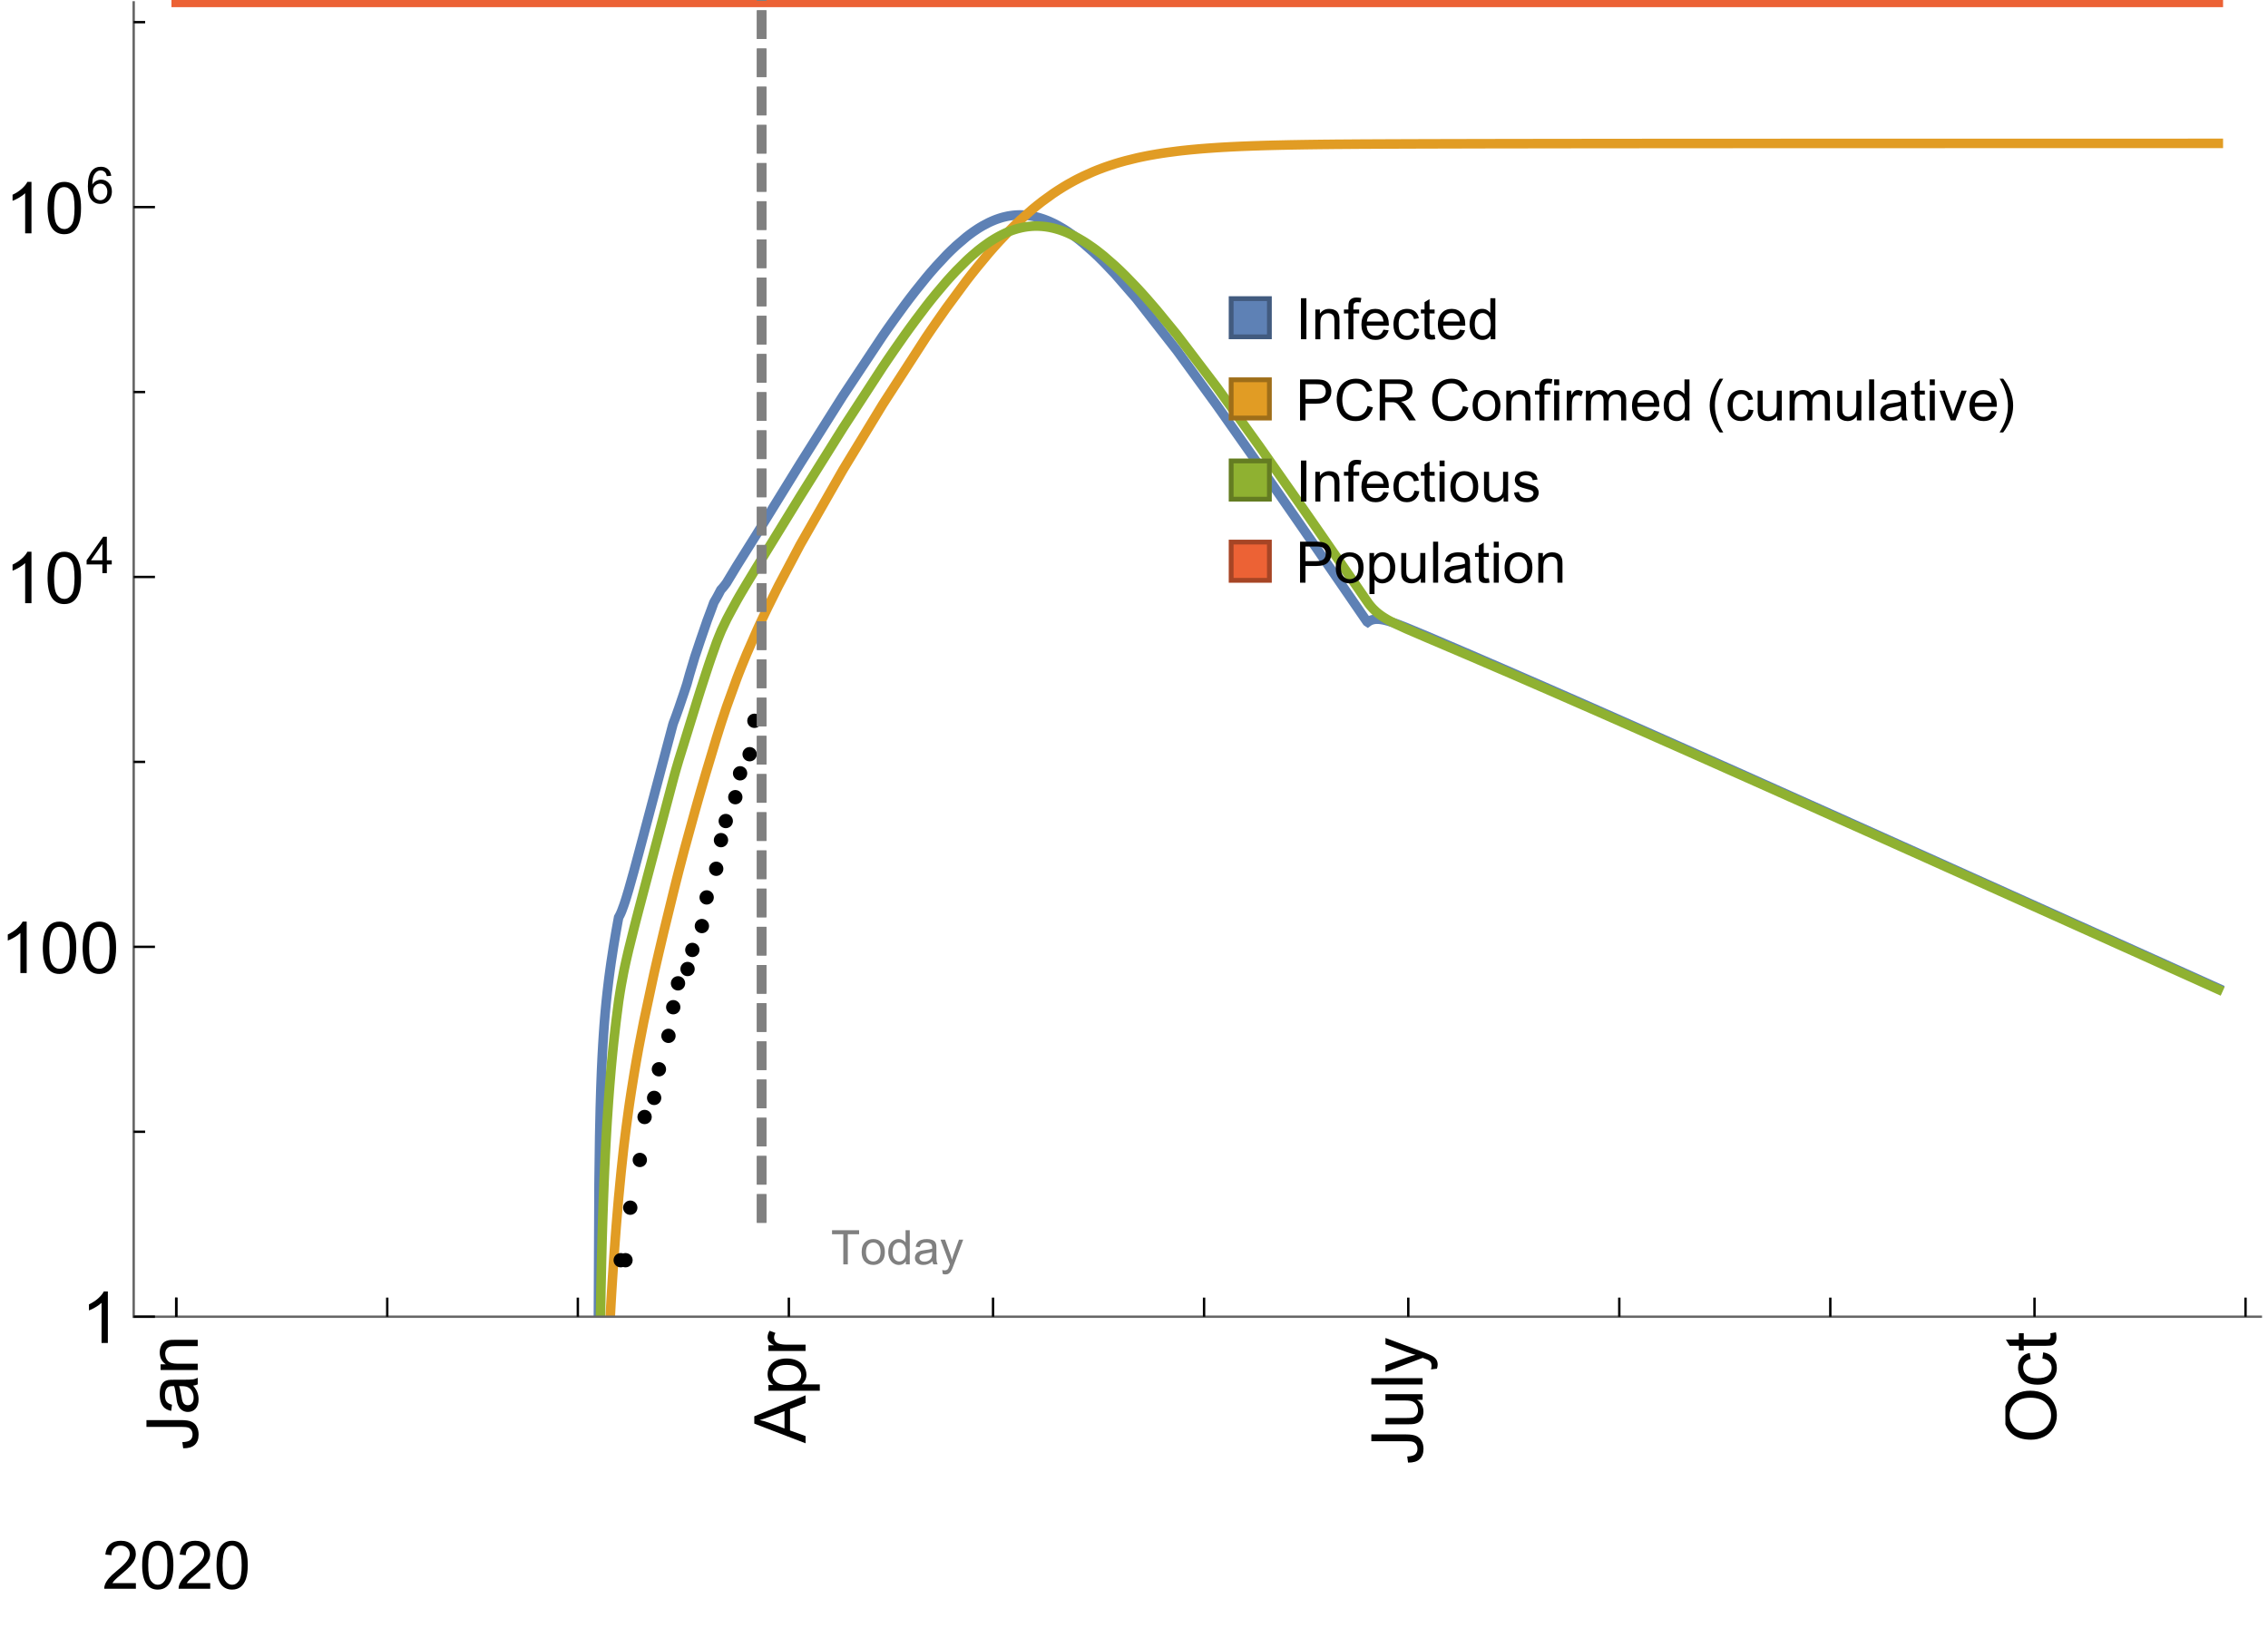 <?xml version="1.0" encoding="UTF-8"?>
<svg xmlns="http://www.w3.org/2000/svg" xmlns:xlink="http://www.w3.org/1999/xlink" width="475pt" height="341pt" viewBox="0 0 475 341" version="1.1">
<defs>
<g>
<symbol overflow="visible" id="glyph0-0">
<path style="stroke:none;" d=""/>
</symbol>
<symbol overflow="visible" id="glyph0-1">
<path style="stroke:none;" d="M 1.117 0 L 1.117 -8.59 L 2.258 -8.59 L 2.258 0 Z M 1.117 0 "/>
</symbol>
<symbol overflow="visible" id="glyph0-2">
<path style="stroke:none;" d="M 0.789 0 L 0.789 -6.223 L 1.742 -6.223 L 1.742 -5.336 C 2.199 -6.02 2.859 -6.363 3.719 -6.363 C 4.094 -6.363 4.441 -6.297 4.754 -6.16 C 5.07 -6.027 5.305 -5.852 5.461 -5.633 C 5.617 -5.414 5.727 -5.152 5.789 -4.852 C 5.828 -4.656 5.848 -4.312 5.848 -3.828 L 5.848 0 L 4.793 0 L 4.793 -3.785 C 4.793 -4.215 4.75 -4.535 4.672 -4.75 C 4.59 -4.961 4.441 -5.133 4.234 -5.258 C 4.023 -5.387 3.781 -5.449 3.5 -5.449 C 3.051 -5.449 2.66 -5.305 2.336 -5.023 C 2.008 -4.738 1.844 -4.195 1.844 -3.398 L 1.844 0 Z M 0.789 0 "/>
</symbol>
<symbol overflow="visible" id="glyph0-3">
<path style="stroke:none;" d="M 1.043 0 L 1.043 -5.402 L 0.109 -5.402 L 0.109 -6.223 L 1.043 -6.223 L 1.043 -6.883 C 1.043 -7.301 1.078 -7.613 1.156 -7.816 C 1.258 -8.09 1.434 -8.312 1.691 -8.48 C 1.945 -8.652 2.305 -8.734 2.766 -8.734 C 3.062 -8.734 3.391 -8.703 3.75 -8.633 L 3.594 -7.711 C 3.375 -7.75 3.164 -7.77 2.969 -7.77 C 2.648 -7.77 2.422 -7.703 2.289 -7.562 C 2.156 -7.426 2.094 -7.172 2.094 -6.797 L 2.094 -6.223 L 3.305 -6.223 L 3.305 -5.402 L 2.094 -5.402 L 2.094 0 Z M 1.043 0 "/>
</symbol>
<symbol overflow="visible" id="glyph0-4">
<path style="stroke:none;" d="M 5.051 -2.004 L 6.141 -1.867 C 5.969 -1.23 5.648 -0.738 5.188 -0.387 C 4.723 -0.035 4.125 0.141 3.406 0.141 C 2.496 0.141 1.773 -0.141 1.238 -0.699 C 0.707 -1.262 0.438 -2.047 0.438 -3.059 C 0.438 -4.105 0.711 -4.918 1.25 -5.496 C 1.789 -6.074 2.484 -6.363 3.344 -6.363 C 4.176 -6.363 4.859 -6.078 5.383 -5.516 C 5.91 -4.949 6.176 -4.148 6.176 -3.125 C 6.176 -3.062 6.172 -2.969 6.172 -2.844 L 1.531 -2.844 C 1.57 -2.16 1.762 -1.633 2.109 -1.273 C 2.457 -0.91 2.891 -0.727 3.41 -0.727 C 3.797 -0.727 4.125 -0.828 4.398 -1.031 C 4.672 -1.234 4.891 -1.559 5.051 -2.004 Z M 1.586 -3.711 L 5.062 -3.711 C 5.016 -4.234 4.883 -4.625 4.664 -4.887 C 4.328 -5.293 3.891 -5.496 3.359 -5.496 C 2.875 -5.496 2.465 -5.336 2.137 -5.008 C 1.805 -4.684 1.625 -4.25 1.586 -3.711 Z M 1.586 -3.711 "/>
</symbol>
<symbol overflow="visible" id="glyph0-5">
<path style="stroke:none;" d="M 4.852 -2.281 L 5.891 -2.145 C 5.777 -1.43 5.484 -0.871 5.02 -0.465 C 4.551 -0.062 3.977 0.141 3.297 0.141 C 2.445 0.141 1.762 -0.137 1.246 -0.695 C 0.727 -1.25 0.469 -2.047 0.469 -3.086 C 0.469 -3.758 0.578 -4.348 0.805 -4.852 C 1.027 -5.355 1.363 -5.734 1.82 -5.984 C 2.273 -6.238 2.77 -6.363 3.305 -6.363 C 3.98 -6.363 4.531 -6.191 4.961 -5.852 C 5.391 -5.508 5.668 -5.023 5.789 -4.395 L 4.766 -4.234 C 4.668 -4.652 4.492 -4.969 4.246 -5.18 C 3.996 -5.391 3.695 -5.496 3.344 -5.496 C 2.812 -5.496 2.383 -5.305 2.051 -4.926 C 1.719 -4.543 1.555 -3.941 1.555 -3.117 C 1.555 -2.281 1.711 -1.672 2.031 -1.297 C 2.352 -0.918 2.773 -0.727 3.289 -0.727 C 3.703 -0.727 4.047 -0.852 4.324 -1.109 C 4.602 -1.363 4.777 -1.75 4.852 -2.281 Z M 4.852 -2.281 "/>
</symbol>
<symbol overflow="visible" id="glyph0-6">
<path style="stroke:none;" d="M 3.094 -0.945 L 3.246 -0.012 C 2.949 0.051 2.684 0.082 2.449 0.082 C 2.066 0.082 1.77 0.023 1.559 -0.102 C 1.348 -0.223 1.199 -0.379 1.113 -0.578 C 1.027 -0.773 0.984 -1.188 0.984 -1.82 L 0.984 -5.402 L 0.211 -5.402 L 0.211 -6.223 L 0.984 -6.223 L 0.984 -7.766 L 2.031 -8.398 L 2.031 -6.223 L 3.094 -6.223 L 3.094 -5.402 L 2.031 -5.402 L 2.031 -1.766 C 2.031 -1.465 2.051 -1.27 2.09 -1.184 C 2.125 -1.098 2.188 -1.031 2.27 -0.977 C 2.355 -0.926 2.477 -0.902 2.633 -0.902 C 2.75 -0.902 2.902 -0.914 3.094 -0.945 Z M 3.094 -0.945 "/>
</symbol>
<symbol overflow="visible" id="glyph0-7">
<path style="stroke:none;" d="M 4.828 0 L 4.828 -0.785 C 4.434 -0.168 3.852 0.141 3.086 0.141 C 2.59 0.141 2.137 0.004 1.719 -0.27 C 1.305 -0.543 0.98 -0.926 0.754 -1.414 C 0.523 -1.906 0.41 -2.469 0.41 -3.105 C 0.41 -3.727 0.516 -4.289 0.719 -4.797 C 0.926 -5.301 1.238 -5.688 1.652 -5.961 C 2.066 -6.23 2.531 -6.363 3.039 -6.363 C 3.414 -6.363 3.75 -6.285 4.043 -6.125 C 4.336 -5.969 4.574 -5.762 4.758 -5.508 L 4.758 -8.59 L 5.805 -8.59 L 5.805 0 Z M 1.492 -3.105 C 1.492 -2.309 1.664 -1.711 2 -1.32 C 2.336 -0.926 2.73 -0.727 3.188 -0.727 C 3.648 -0.727 4.039 -0.914 4.363 -1.293 C 4.684 -1.668 4.844 -2.242 4.844 -3.016 C 4.844 -3.867 4.68 -4.492 4.352 -4.891 C 4.023 -5.289 3.621 -5.492 3.141 -5.492 C 2.672 -5.492 2.281 -5.297 1.965 -4.914 C 1.652 -4.531 1.492 -3.93 1.492 -3.105 Z M 1.492 -3.105 "/>
</symbol>
<symbol overflow="visible" id="glyph0-8">
<path style="stroke:none;" d="M 0.926 0 L 0.926 -8.59 L 4.164 -8.59 C 4.734 -8.59 5.172 -8.562 5.473 -8.508 C 5.895 -8.438 6.25 -8.305 6.531 -8.105 C 6.816 -7.91 7.047 -7.633 7.223 -7.277 C 7.395 -6.922 7.484 -6.531 7.484 -6.105 C 7.484 -5.375 7.25 -4.758 6.785 -4.25 C 6.32 -3.746 5.48 -3.492 4.266 -3.492 L 2.062 -3.492 L 2.062 0 Z M 2.062 -4.508 L 4.281 -4.508 C 5.016 -4.508 5.539 -4.641 5.848 -4.914 C 6.156 -5.188 6.312 -5.574 6.312 -6.07 C 6.312 -6.43 6.219 -6.738 6.039 -6.992 C 5.855 -7.25 5.617 -7.418 5.32 -7.5 C 5.129 -7.551 4.773 -7.578 4.258 -7.578 L 2.062 -7.578 Z M 2.062 -4.508 "/>
</symbol>
<symbol overflow="visible" id="glyph0-9">
<path style="stroke:none;" d="M 7.055 -3.012 L 8.191 -2.727 C 7.953 -1.793 7.523 -1.078 6.906 -0.59 C 6.285 -0.098 5.531 0.148 4.633 0.148 C 3.707 0.148 2.957 -0.043 2.375 -0.418 C 1.797 -0.797 1.355 -1.344 1.051 -2.055 C 0.75 -2.77 0.598 -3.539 0.598 -4.359 C 0.598 -5.254 0.77 -6.035 1.109 -6.699 C 1.453 -7.367 1.938 -7.871 2.57 -8.219 C 3.199 -8.562 3.895 -8.734 4.652 -8.734 C 5.512 -8.734 6.234 -8.516 6.82 -8.078 C 7.406 -7.641 7.812 -7.027 8.047 -6.234 L 6.926 -5.969 C 6.727 -6.594 6.438 -7.051 6.059 -7.336 C 5.68 -7.621 5.203 -7.766 4.629 -7.766 C 3.969 -7.766 3.418 -7.605 2.973 -7.289 C 2.531 -6.973 2.219 -6.547 2.039 -6.016 C 1.859 -5.48 1.77 -4.93 1.77 -4.367 C 1.77 -3.637 1.875 -2.996 2.09 -2.453 C 2.301 -1.906 2.633 -1.5 3.082 -1.23 C 3.531 -0.961 4.016 -0.828 4.539 -0.828 C 5.176 -0.828 5.719 -1.008 6.156 -1.375 C 6.598 -1.742 6.898 -2.289 7.055 -3.012 Z M 7.055 -3.012 "/>
</symbol>
<symbol overflow="visible" id="glyph0-10">
<path style="stroke:none;" d="M 0.945 0 L 0.945 -8.59 L 4.75 -8.59 C 5.516 -8.59 6.102 -8.512 6.5 -8.359 C 6.898 -8.203 7.215 -7.93 7.453 -7.539 C 7.691 -7.148 7.812 -6.719 7.812 -6.246 C 7.812 -5.637 7.613 -5.125 7.219 -4.703 C 6.824 -4.285 6.215 -4.023 5.391 -3.906 C 5.691 -3.762 5.922 -3.621 6.078 -3.48 C 6.41 -3.176 6.723 -2.797 7.02 -2.336 L 8.516 0 L 7.086 0 L 5.945 -1.789 C 5.613 -2.305 5.344 -2.695 5.125 -2.969 C 4.91 -3.242 4.719 -3.438 4.551 -3.547 C 4.379 -3.656 4.207 -3.73 4.031 -3.773 C 3.902 -3.801 3.691 -3.812 3.398 -3.812 L 2.078 -3.812 L 2.078 0 Z M 2.078 -4.797 L 4.523 -4.797 C 5.043 -4.797 5.449 -4.852 5.742 -4.961 C 6.035 -5.066 6.258 -5.238 6.41 -5.477 C 6.562 -5.711 6.641 -5.969 6.641 -6.246 C 6.641 -6.652 6.492 -6.984 6.195 -7.25 C 5.902 -7.512 5.438 -7.641 4.797 -7.641 L 2.078 -7.641 Z M 2.078 -4.797 "/>
</symbol>
<symbol overflow="visible" id="glyph0-11">
<path style="stroke:none;" d="M 0.398 -3.109 C 0.398 -4.262 0.719 -5.117 1.359 -5.672 C 1.895 -6.133 2.547 -6.363 3.316 -6.363 C 4.172 -6.363 4.871 -6.082 5.414 -5.523 C 5.957 -4.961 6.227 -4.188 6.227 -3.199 C 6.227 -2.398 6.109 -1.77 5.867 -1.309 C 5.629 -0.852 5.277 -0.492 4.82 -0.242 C 4.359 0.012 3.859 0.141 3.316 0.141 C 2.445 0.141 1.742 -0.141 1.203 -0.695 C 0.668 -1.254 0.398 -2.062 0.398 -3.109 Z M 1.484 -3.109 C 1.484 -2.312 1.656 -1.719 2.004 -1.32 C 2.352 -0.926 2.789 -0.727 3.316 -0.727 C 3.84 -0.727 4.273 -0.926 4.625 -1.324 C 4.973 -1.723 5.145 -2.328 5.145 -3.148 C 5.145 -3.918 4.969 -4.5 4.621 -4.895 C 4.27 -5.293 3.836 -5.492 3.316 -5.492 C 2.789 -5.492 2.352 -5.293 2.004 -4.898 C 1.656 -4.504 1.484 -3.906 1.484 -3.109 Z M 1.484 -3.109 "/>
</symbol>
<symbol overflow="visible" id="glyph0-12">
<path style="stroke:none;" d="M 0.797 -7.375 L 0.797 -8.59 L 1.852 -8.59 L 1.852 -7.375 Z M 0.797 0 L 0.797 -6.223 L 1.852 -6.223 L 1.852 0 Z M 0.797 0 "/>
</symbol>
<symbol overflow="visible" id="glyph0-13">
<path style="stroke:none;" d="M 0.781 0 L 0.781 -6.223 L 1.727 -6.223 L 1.727 -5.281 C 1.969 -5.723 2.195 -6.012 2.398 -6.152 C 2.605 -6.293 2.828 -6.363 3.078 -6.363 C 3.434 -6.363 3.793 -6.25 4.16 -6.023 L 3.797 -5.047 C 3.539 -5.199 3.281 -5.273 3.023 -5.273 C 2.793 -5.273 2.586 -5.203 2.402 -5.066 C 2.219 -4.926 2.086 -4.734 2.008 -4.488 C 1.891 -4.113 1.836 -3.703 1.836 -3.258 L 1.836 0 Z M 0.781 0 "/>
</symbol>
<symbol overflow="visible" id="glyph0-14">
<path style="stroke:none;" d="M 0.789 0 L 0.789 -6.223 L 1.734 -6.223 L 1.734 -5.352 C 1.93 -5.656 2.188 -5.898 2.516 -6.086 C 2.84 -6.27 3.207 -6.363 3.621 -6.363 C 4.082 -6.363 4.461 -6.266 4.754 -6.078 C 5.051 -5.887 5.258 -5.617 5.379 -5.273 C 5.871 -6 6.512 -6.363 7.301 -6.363 C 7.918 -6.363 8.391 -6.191 8.727 -5.852 C 9.059 -5.508 9.223 -4.984 9.223 -4.273 L 9.223 0 L 8.172 0 L 8.172 -3.922 C 8.172 -4.344 8.141 -4.645 8.07 -4.832 C 8.004 -5.016 7.879 -5.164 7.699 -5.281 C 7.52 -5.395 7.309 -5.449 7.066 -5.449 C 6.629 -5.449 6.266 -5.305 5.977 -5.012 C 5.688 -4.723 5.543 -4.258 5.543 -3.617 L 5.543 0 L 4.488 0 L 4.488 -4.043 C 4.488 -4.512 4.402 -4.863 4.23 -5.098 C 4.059 -5.332 3.777 -5.449 3.387 -5.449 C 3.09 -5.449 2.816 -5.371 2.562 -5.215 C 2.312 -5.059 2.129 -4.828 2.016 -4.531 C 1.902 -4.23 1.844 -3.797 1.844 -3.227 L 1.844 0 Z M 0.789 0 "/>
</symbol>
<symbol overflow="visible" id="glyph0-15">
<path style="stroke:none;" d="M 4.867 0 L 4.867 -0.914 C 4.383 -0.211 3.727 0.141 2.895 0.141 C 2.527 0.141 2.184 0.07 1.867 -0.07 C 1.547 -0.211 1.312 -0.387 1.156 -0.602 C 1.004 -0.812 0.895 -1.074 0.832 -1.383 C 0.789 -1.59 0.766 -1.918 0.766 -2.367 L 0.766 -6.223 L 1.82 -6.223 L 1.82 -2.773 C 1.82 -2.223 1.844 -1.852 1.887 -1.656 C 1.953 -1.379 2.094 -1.164 2.309 -1.004 C 2.523 -0.848 2.789 -0.766 3.105 -0.766 C 3.422 -0.766 3.719 -0.848 3.996 -1.012 C 4.273 -1.172 4.469 -1.395 4.586 -1.672 C 4.699 -1.953 4.758 -2.359 4.758 -2.891 L 4.758 -6.223 L 5.812 -6.223 L 5.812 0 Z M 4.867 0 "/>
</symbol>
<symbol overflow="visible" id="glyph0-16">
<path style="stroke:none;" d="M 0.766 0 L 0.766 -8.59 L 1.82 -8.59 L 1.82 0 Z M 0.766 0 "/>
</symbol>
<symbol overflow="visible" id="glyph0-17">
<path style="stroke:none;" d="M 4.852 -0.766 C 4.461 -0.434 4.086 -0.203 3.723 -0.062 C 3.363 0.074 2.977 0.141 2.562 0.141 C 1.879 0.141 1.352 -0.027 0.984 -0.359 C 0.617 -0.695 0.434 -1.121 0.434 -1.641 C 0.434 -1.945 0.504 -2.223 0.641 -2.477 C 0.781 -2.727 0.961 -2.93 1.188 -3.082 C 1.41 -3.234 1.664 -3.352 1.945 -3.43 C 2.152 -3.484 2.465 -3.535 2.883 -3.586 C 3.734 -3.688 4.359 -3.809 4.766 -3.949 C 4.77 -4.094 4.77 -4.188 4.77 -4.227 C 4.77 -4.656 4.672 -4.957 4.469 -5.133 C 4.199 -5.371 3.801 -5.492 3.27 -5.492 C 2.773 -5.492 2.406 -5.402 2.172 -5.23 C 1.934 -5.055 1.758 -4.75 1.648 -4.305 L 0.617 -4.445 C 0.711 -4.887 0.863 -5.246 1.078 -5.516 C 1.293 -5.789 1.602 -5.996 2.008 -6.145 C 2.414 -6.289 2.887 -6.363 3.422 -6.363 C 3.953 -6.363 4.383 -6.301 4.719 -6.176 C 5.051 -6.051 5.293 -5.895 5.449 -5.703 C 5.605 -5.516 5.715 -5.273 5.777 -4.984 C 5.812 -4.805 5.828 -4.484 5.828 -4.016 L 5.828 -2.609 C 5.828 -1.629 5.852 -1.008 5.898 -0.746 C 5.941 -0.488 6.031 -0.238 6.164 0 L 5.062 0 C 4.953 -0.219 4.883 -0.477 4.852 -0.766 Z M 4.766 -3.125 C 4.383 -2.969 3.805 -2.836 3.039 -2.727 C 2.605 -2.664 2.301 -2.594 2.121 -2.516 C 1.941 -2.438 1.805 -2.32 1.703 -2.172 C 1.605 -2.02 1.559 -1.852 1.559 -1.672 C 1.559 -1.391 1.664 -1.156 1.879 -0.969 C 2.09 -0.781 2.402 -0.688 2.812 -0.688 C 3.219 -0.688 3.578 -0.773 3.898 -0.953 C 4.215 -1.129 4.445 -1.375 4.594 -1.68 C 4.707 -1.918 4.766 -2.273 4.766 -2.734 Z M 4.766 -3.125 "/>
</symbol>
<symbol overflow="visible" id="glyph0-18">
<path style="stroke:none;" d="M 2.52 0 L 0.152 -6.223 L 1.266 -6.223 L 2.602 -2.496 C 2.746 -2.094 2.879 -1.676 3 -1.242 C 3.094 -1.57 3.227 -1.965 3.391 -2.426 L 4.773 -6.223 L 5.859 -6.223 L 3.504 0 Z M 2.52 0 "/>
</symbol>
<symbol overflow="visible" id="glyph0-19">
<path style="stroke:none;" d="M 0.367 -1.859 L 1.414 -2.023 C 1.473 -1.605 1.633 -1.281 1.902 -1.062 C 2.168 -0.84 2.543 -0.727 3.023 -0.727 C 3.508 -0.727 3.867 -0.824 4.102 -1.023 C 4.336 -1.219 4.453 -1.453 4.453 -1.719 C 4.453 -1.957 4.352 -2.141 4.141 -2.281 C 3.996 -2.375 3.641 -2.492 3.062 -2.637 C 2.289 -2.832 1.754 -3 1.457 -3.145 C 1.156 -3.285 0.93 -3.484 0.777 -3.734 C 0.621 -3.988 0.547 -4.266 0.547 -4.57 C 0.547 -4.848 0.609 -5.105 0.734 -5.34 C 0.863 -5.578 1.035 -5.773 1.254 -5.93 C 1.418 -6.051 1.641 -6.152 1.926 -6.238 C 2.207 -6.32 2.512 -6.363 2.836 -6.363 C 3.324 -6.363 3.754 -6.293 4.121 -6.152 C 4.492 -6.012 4.766 -5.82 4.938 -5.582 C 5.113 -5.34 5.234 -5.02 5.305 -4.617 L 4.273 -4.477 C 4.227 -4.797 4.09 -5.047 3.863 -5.227 C 3.641 -5.406 3.32 -5.496 2.914 -5.496 C 2.43 -5.496 2.082 -5.414 1.875 -5.258 C 1.668 -5.098 1.562 -4.906 1.562 -4.695 C 1.562 -4.559 1.609 -4.434 1.695 -4.324 C 1.781 -4.211 1.914 -4.117 2.098 -4.043 C 2.203 -4.004 2.516 -3.914 3.031 -3.773 C 3.777 -3.574 4.297 -3.41 4.59 -3.285 C 4.887 -3.156 5.117 -2.973 5.285 -2.73 C 5.453 -2.488 5.539 -2.188 5.539 -1.828 C 5.539 -1.477 5.434 -1.145 5.23 -0.836 C 5.023 -0.523 4.727 -0.285 4.344 -0.113 C 3.957 0.055 3.516 0.141 3.031 0.141 C 2.223 0.141 1.605 -0.027 1.18 -0.363 C 0.758 -0.699 0.484 -1.195 0.367 -1.859 Z M 0.367 -1.859 "/>
</symbol>
<symbol overflow="visible" id="glyph0-20">
<path style="stroke:none;" d="M 0.789 2.383 L 0.789 -6.223 L 1.75 -6.223 L 1.75 -5.414 C 1.977 -5.73 2.234 -5.969 2.52 -6.125 C 2.805 -6.285 3.148 -6.363 3.555 -6.363 C 4.086 -6.363 4.555 -6.227 4.961 -5.953 C 5.367 -5.68 5.676 -5.293 5.883 -4.797 C 6.09 -4.297 6.195 -3.75 6.195 -3.156 C 6.195 -2.52 6.078 -1.949 5.852 -1.438 C 5.621 -0.93 5.289 -0.539 4.855 -0.266 C 4.418 0.004 3.961 0.141 3.48 0.141 C 3.129 0.141 2.812 0.066 2.535 -0.082 C 2.254 -0.23 2.023 -0.418 1.844 -0.645 L 1.844 2.383 Z M 1.746 -3.078 C 1.746 -2.277 1.906 -1.684 2.234 -1.301 C 2.559 -0.918 2.949 -0.727 3.41 -0.727 C 3.879 -0.727 4.281 -0.926 4.613 -1.32 C 4.949 -1.719 5.117 -2.332 5.117 -3.164 C 5.117 -3.957 4.953 -4.551 4.625 -4.945 C 4.301 -5.34 3.91 -5.539 3.457 -5.539 C 3.008 -5.539 2.609 -5.328 2.266 -4.906 C 1.918 -4.488 1.746 -3.875 1.746 -3.078 Z M 1.746 -3.078 "/>
</symbol>
<symbol overflow="visible" id="glyph1-0">
<path style="stroke:none;" d=""/>
</symbol>
<symbol overflow="visible" id="glyph1-1">
<path style="stroke:none;" d="M 3.562 2.52 L 2.805 2.52 C 2.492 2.121 2.211 1.699 1.953 1.258 C 1.699 0.812 1.477 0.352 1.297 -0.125 C 1.113 -0.602 0.969 -1.086 0.871 -1.586 C 0.77 -2.086 0.719 -2.594 0.719 -3.105 C 0.719 -3.625 0.773 -4.133 0.875 -4.633 C 0.977 -5.129 1.117 -5.617 1.301 -6.086 C 1.484 -6.559 1.703 -7.02 1.961 -7.461 C 2.215 -7.906 2.5 -8.328 2.805 -8.734 L 3.562 -8.734 C 3.285 -8.281 3.039 -7.836 2.82 -7.398 C 2.602 -6.957 2.414 -6.512 2.266 -6.055 C 2.117 -5.602 2.008 -5.133 1.93 -4.648 C 1.852 -4.168 1.812 -3.656 1.812 -3.117 C 1.812 -2.617 1.852 -2.121 1.938 -1.629 C 2.02 -1.137 2.141 -0.652 2.289 -0.18 C 2.441 0.297 2.625 0.758 2.844 1.211 C 3.059 1.66 3.297 2.098 3.562 2.52 Z M 3.562 2.52 "/>
</symbol>
<symbol overflow="visible" id="glyph1-2">
<path style="stroke:none;" d="M 3.273 -3.105 C 3.273 -2.59 3.227 -2.082 3.125 -1.586 C 3.023 -1.086 2.879 -0.602 2.695 -0.129 C 2.512 0.344 2.293 0.801 2.035 1.246 C 1.781 1.688 1.5 2.113 1.188 2.52 L 0.434 2.52 C 0.707 2.074 0.953 1.633 1.172 1.188 C 1.391 0.746 1.574 0.297 1.723 -0.156 C 1.871 -0.613 1.984 -1.086 2.066 -1.57 C 2.145 -2.055 2.188 -2.562 2.188 -3.094 C 2.188 -3.594 2.145 -4.09 2.059 -4.582 C 1.977 -5.074 1.859 -5.559 1.703 -6.031 C 1.551 -6.508 1.367 -6.969 1.152 -7.422 C 0.934 -7.875 0.695 -8.312 0.434 -8.734 L 1.188 -8.734 C 1.5 -8.336 1.789 -7.918 2.047 -7.473 C 2.305 -7.031 2.523 -6.57 2.703 -6.09 C 2.887 -5.613 3.027 -5.121 3.125 -4.621 C 3.227 -4.117 3.273 -3.613 3.273 -3.105 Z M 3.273 -3.105 "/>
</symbol>
<symbol overflow="visible" id="glyph2-0">
<path style="stroke:none;" d=""/>
</symbol>
<symbol overflow="visible" id="glyph2-1">
<path style="stroke:none;" d="M -3.047 -0.434 L -3.223 -1.715 C -2.402 -1.75 -1.84 -1.902 -1.539 -2.176 C -1.234 -2.449 -1.082 -2.828 -1.082 -3.312 C -1.082 -3.668 -1.164 -3.977 -1.328 -4.234 C -1.492 -4.492 -1.715 -4.672 -1.996 -4.77 C -2.277 -4.867 -2.723 -4.914 -3.34 -4.914 L -10.738 -4.914 L -10.738 -6.336 L -3.422 -6.336 C -2.523 -6.336 -1.824 -6.227 -1.332 -6.008 C -0.84 -5.793 -0.465 -5.449 -0.203 -4.977 C 0.055 -4.504 0.184 -3.953 0.184 -3.316 C 0.184 -2.375 -0.086 -1.652 -0.629 -1.152 C -1.172 -0.652 -1.977 -0.414 -3.047 -0.434 Z M -3.047 -0.434 "/>
</symbol>
<symbol overflow="visible" id="glyph2-2">
<path style="stroke:none;" d="M -0.961 -6.062 C -0.543 -5.574 -0.25 -5.105 -0.082 -4.656 C 0.09 -4.203 0.176 -3.719 0.176 -3.199 C 0.176 -2.344 -0.031 -1.688 -0.449 -1.23 C -0.867 -0.773 -1.402 -0.543 -2.051 -0.543 C -2.43 -0.543 -2.781 -0.629 -3.094 -0.801 C -3.41 -0.977 -3.664 -1.203 -3.852 -1.484 C -4.043 -1.766 -4.188 -2.082 -4.285 -2.434 C -4.352 -2.691 -4.418 -3.082 -4.484 -3.605 C -4.609 -4.668 -4.762 -5.453 -4.938 -5.953 C -5.117 -5.961 -5.23 -5.961 -5.281 -5.961 C -5.816 -5.961 -6.195 -5.836 -6.414 -5.59 C -6.715 -5.25 -6.863 -4.75 -6.863 -4.086 C -6.863 -3.465 -6.754 -3.008 -6.535 -2.715 C -6.32 -2.418 -5.934 -2.199 -5.383 -2.059 L -5.559 -0.77 C -6.109 -0.887 -6.555 -1.078 -6.895 -1.348 C -7.234 -1.617 -7.496 -2.004 -7.68 -2.512 C -7.863 -3.02 -7.953 -3.609 -7.953 -4.277 C -7.953 -4.941 -7.875 -5.48 -7.719 -5.895 C -7.562 -6.312 -7.367 -6.617 -7.129 -6.812 C -6.895 -7.008 -6.594 -7.145 -6.234 -7.223 C -6.008 -7.266 -5.602 -7.289 -5.016 -7.289 L -3.258 -7.289 C -2.031 -7.289 -1.258 -7.316 -0.934 -7.371 C -0.609 -7.43 -0.297 -7.539 0 -7.703 L 0 -6.328 C -0.273 -6.191 -0.594 -6.102 -0.961 -6.062 Z M -3.902 -5.953 C -3.707 -5.477 -3.543 -4.758 -3.406 -3.801 C -3.328 -3.258 -3.238 -2.875 -3.141 -2.652 C -3.043 -2.426 -2.902 -2.254 -2.715 -2.133 C -2.527 -2.008 -2.316 -1.949 -2.086 -1.949 C -1.734 -1.949 -1.441 -2.082 -1.207 -2.348 C -0.973 -2.613 -0.855 -3.004 -0.855 -3.516 C -0.855 -4.023 -0.969 -4.477 -1.191 -4.871 C -1.414 -5.266 -1.715 -5.555 -2.102 -5.742 C -2.398 -5.883 -2.84 -5.953 -3.422 -5.953 Z M -3.902 -5.953 "/>
</symbol>
<symbol overflow="visible" id="glyph2-3">
<path style="stroke:none;" d="M 0 -0.988 L -7.777 -0.988 L -7.777 -2.176 L -6.672 -2.176 C -7.527 -2.746 -7.953 -3.57 -7.953 -4.652 C -7.953 -5.121 -7.871 -5.551 -7.703 -5.945 C -7.535 -6.336 -7.312 -6.633 -7.039 -6.828 C -6.766 -7.023 -6.441 -7.156 -6.062 -7.234 C -5.82 -7.285 -5.395 -7.309 -4.781 -7.309 L 0 -7.309 L 0 -5.992 L -4.73 -5.992 C -5.27 -5.992 -5.672 -5.941 -5.938 -5.836 C -6.203 -5.734 -6.414 -5.555 -6.574 -5.293 C -6.734 -5.031 -6.812 -4.723 -6.812 -4.371 C -6.812 -3.812 -6.633 -3.328 -6.277 -2.918 C -5.922 -2.512 -5.242 -2.309 -4.25 -2.309 L 0 -2.309 Z M 0 -0.988 "/>
</symbol>
<symbol overflow="visible" id="glyph2-4">
<path style="stroke:none;" d="M 0 0.023 L -10.738 -4.102 L -10.738 -5.633 L 0 -10.027 L 0 -8.406 L -3.25 -7.156 L -3.25 -2.664 L 0 -1.488 Z M -4.41 -3.078 L -4.41 -6.715 L -7.383 -5.598 C -8.285 -5.254 -9.027 -5 -9.609 -4.836 C -8.922 -4.699 -8.238 -4.504 -7.559 -4.254 Z M -4.41 -3.078 "/>
</symbol>
<symbol overflow="visible" id="glyph2-5">
<path style="stroke:none;" d="M 2.98 -0.988 L -7.777 -0.988 L -7.777 -2.191 L -6.766 -2.191 C -7.164 -2.473 -7.461 -2.793 -7.656 -3.148 C -7.855 -3.504 -7.953 -3.938 -7.953 -4.445 C -7.953 -5.109 -7.781 -5.695 -7.441 -6.203 C -7.102 -6.711 -6.617 -7.094 -5.996 -7.352 C -5.371 -7.613 -4.691 -7.742 -3.949 -7.742 C -3.152 -7.742 -2.434 -7.598 -1.797 -7.312 C -1.16 -7.027 -0.672 -6.613 -0.332 -6.066 C 0.008 -5.523 0.176 -4.953 0.176 -4.352 C 0.176 -3.91 0.082 -3.516 -0.102 -3.168 C -0.289 -2.82 -0.523 -2.531 -0.805 -2.309 L 2.98 -2.309 Z M -3.844 -2.184 C -2.844 -2.184 -2.105 -2.387 -1.625 -2.789 C -1.148 -3.195 -0.906 -3.688 -0.906 -4.262 C -0.906 -4.848 -1.156 -5.352 -1.652 -5.77 C -2.148 -6.188 -2.914 -6.395 -3.953 -6.395 C -4.945 -6.395 -5.688 -6.191 -6.18 -5.781 C -6.676 -5.375 -6.922 -4.887 -6.922 -4.32 C -6.922 -3.758 -6.66 -3.262 -6.133 -2.832 C -5.609 -2.398 -4.848 -2.184 -3.844 -2.184 Z M -3.844 -2.184 "/>
</symbol>
<symbol overflow="visible" id="glyph2-6">
<path style="stroke:none;" d="M 0 -0.973 L -7.777 -0.973 L -7.777 -2.16 L -6.598 -2.16 C -7.148 -2.465 -7.516 -2.742 -7.691 -3 C -7.867 -3.258 -7.953 -3.539 -7.953 -3.844 C -7.953 -4.289 -7.812 -4.742 -7.531 -5.199 L -6.305 -4.746 C -6.496 -4.422 -6.594 -4.102 -6.594 -3.781 C -6.594 -3.492 -6.504 -3.234 -6.332 -3.004 C -6.16 -2.773 -5.918 -2.609 -5.609 -2.512 C -5.141 -2.367 -4.629 -2.293 -4.07 -2.293 L 0 -2.293 Z M 0 -0.973 "/>
</symbol>
<symbol overflow="visible" id="glyph2-7">
<path style="stroke:none;" d="M 0 -6.086 L -1.141 -6.086 C -0.262 -5.48 0.176 -4.656 0.176 -3.617 C 0.176 -3.16 0.09 -2.73 -0.086 -2.332 C -0.262 -1.934 -0.484 -1.641 -0.75 -1.445 C -1.016 -1.254 -1.344 -1.117 -1.727 -1.039 C -1.988 -0.984 -2.398 -0.961 -2.961 -0.961 L -7.777 -0.961 L -7.777 -2.277 L -3.465 -2.277 C -2.777 -2.277 -2.312 -2.305 -2.074 -2.359 C -1.727 -2.441 -1.453 -2.617 -1.258 -2.887 C -1.059 -3.156 -0.961 -3.484 -0.961 -3.883 C -0.961 -4.277 -1.062 -4.648 -1.262 -4.996 C -1.465 -5.344 -1.742 -5.586 -2.09 -5.73 C -2.441 -5.875 -2.945 -5.945 -3.609 -5.945 L -7.777 -5.949 L -7.777 -7.266 L 0 -7.266 Z M 0 -6.086 "/>
</symbol>
<symbol overflow="visible" id="glyph2-8">
<path style="stroke:none;" d="M 0 -0.961 L -10.738 -0.961 L -10.738 -2.277 L 0 -2.277 Z M 0 -0.961 "/>
</symbol>
<symbol overflow="visible" id="glyph2-9">
<path style="stroke:none;" d="M 2.996 -0.93 L 1.758 -0.785 C 1.836 -1.07 1.875 -1.324 1.875 -1.539 C 1.875 -1.832 1.828 -2.066 1.73 -2.242 C 1.633 -2.418 1.496 -2.562 1.32 -2.672 C 1.188 -2.758 0.859 -2.891 0.336 -3.078 C 0.262 -3.102 0.156 -3.141 0.016 -3.195 L -7.777 -0.242 L -7.777 -1.664 L -3.273 -3.281 C -2.703 -3.492 -2.102 -3.68 -1.473 -3.844 C -2.078 -3.996 -2.668 -4.176 -3.246 -4.387 L -7.777 -6.051 L -7.777 -7.367 L 0.133 -4.41 C 0.988 -4.094 1.574 -3.844 1.898 -3.668 C 2.332 -3.434 2.648 -3.168 2.852 -2.863 C 3.055 -2.562 3.156 -2.199 3.156 -1.781 C 3.156 -1.527 3.102 -1.242 2.996 -0.93 Z M 2.996 -0.93 "/>
</symbol>
<symbol overflow="visible" id="glyph2-10">
<path style="stroke:none;" d="M -5.23 -0.727 C -7.012 -0.727 -8.406 -1.203 -9.414 -2.16 C -10.422 -3.117 -10.93 -4.352 -10.93 -5.867 C -10.93 -6.859 -10.691 -7.75 -10.219 -8.547 C -9.742 -9.344 -9.082 -9.949 -8.234 -10.367 C -7.387 -10.785 -6.43 -10.992 -5.355 -10.992 C -4.266 -10.992 -3.289 -10.773 -2.43 -10.336 C -1.57 -9.895 -0.922 -9.273 -0.48 -8.469 C -0.039 -7.66 0.184 -6.793 0.184 -5.859 C 0.184 -4.848 -0.062 -3.945 -0.551 -3.148 C -1.039 -2.352 -1.703 -1.75 -2.547 -1.34 C -3.395 -0.93 -4.289 -0.727 -5.23 -0.727 Z M -5.207 -2.191 C -3.914 -2.191 -2.895 -2.539 -2.148 -3.234 C -1.406 -3.93 -1.031 -4.801 -1.031 -5.852 C -1.031 -6.922 -1.41 -7.801 -2.16 -8.492 C -2.914 -9.184 -3.98 -9.527 -5.359 -9.527 C -6.234 -9.527 -7 -9.383 -7.648 -9.086 C -8.301 -8.789 -8.809 -8.359 -9.168 -7.789 C -9.527 -7.219 -9.703 -6.582 -9.703 -5.875 C -9.703 -4.867 -9.359 -4.004 -8.668 -3.277 C -7.977 -2.551 -6.824 -2.191 -5.207 -2.191 Z M -5.207 -2.191 "/>
</symbol>
<symbol overflow="visible" id="glyph2-11">
<path style="stroke:none;" d="M -2.848 -6.062 L -2.68 -7.359 C -1.785 -7.219 -1.086 -6.855 -0.582 -6.273 C -0.078 -5.691 0.176 -4.973 0.176 -4.125 C 0.176 -3.059 -0.172 -2.203 -0.867 -1.555 C -1.562 -0.91 -2.562 -0.586 -3.859 -0.586 C -4.699 -0.586 -5.434 -0.727 -6.062 -1.004 C -6.695 -1.281 -7.168 -1.707 -7.48 -2.273 C -7.797 -2.844 -7.953 -3.461 -7.953 -4.133 C -7.953 -4.977 -7.742 -5.668 -7.312 -6.203 C -6.887 -6.742 -6.281 -7.086 -5.492 -7.234 L -5.297 -5.953 C -5.82 -5.832 -6.211 -5.617 -6.477 -5.305 C -6.738 -4.996 -6.871 -4.621 -6.871 -4.184 C -6.871 -3.52 -6.633 -2.98 -6.156 -2.562 C -5.68 -2.148 -4.926 -1.941 -3.898 -1.941 C -2.852 -1.941 -2.094 -2.141 -1.617 -2.543 C -1.145 -2.941 -0.906 -3.465 -0.906 -4.109 C -0.906 -4.625 -1.066 -5.059 -1.383 -5.406 C -1.699 -5.754 -2.191 -5.973 -2.848 -6.062 Z M -2.848 -6.062 "/>
</symbol>
<symbol overflow="visible" id="glyph2-12">
<path style="stroke:none;" d="M -1.18 -3.867 L -0.016 -4.059 C 0.062 -3.688 0.102 -3.355 0.102 -3.062 C 0.102 -2.582 0.027 -2.211 -0.125 -1.949 C -0.277 -1.684 -0.477 -1.5 -0.723 -1.391 C -0.969 -1.285 -1.488 -1.23 -2.277 -1.23 L -6.754 -1.23 L -6.754 -0.266 L -7.777 -0.266 L -7.777 -1.23 L -9.703 -1.23 L -10.496 -2.543 L -7.777 -2.543 L -7.777 -3.867 L -6.754 -3.867 L -6.754 -2.543 L -2.203 -2.543 C -1.828 -2.543 -1.586 -2.566 -1.48 -2.609 C -1.371 -2.656 -1.285 -2.734 -1.223 -2.84 C -1.16 -2.945 -1.129 -3.094 -1.129 -3.289 C -1.129 -3.434 -1.145 -3.629 -1.18 -3.867 Z M -1.18 -3.867 "/>
</symbol>
<symbol overflow="visible" id="glyph3-0">
<path style="stroke:none;" d=""/>
</symbol>
<symbol overflow="visible" id="glyph3-1">
<path style="stroke:none;" d="M 7.047 -1.184 L 7.047 0 L 0.422 0 C 0.414 -0.297 0.461 -0.582 0.566 -0.855 C 0.734 -1.305 1.008 -1.75 1.379 -2.188 C 1.75 -2.625 2.285 -3.133 2.988 -3.703 C 4.078 -4.598 4.812 -5.305 5.195 -5.828 C 5.578 -6.352 5.77 -6.844 5.77 -7.309 C 5.77 -7.797 5.594 -8.207 5.246 -8.543 C 4.898 -8.875 4.445 -9.043 3.883 -9.043 C 3.289 -9.043 2.816 -8.867 2.461 -8.512 C 2.105 -8.156 1.926 -7.664 1.922 -7.035 L 0.656 -7.164 C 0.742 -8.109 1.07 -8.828 1.633 -9.32 C 2.199 -9.816 2.957 -10.062 3.91 -10.062 C 4.871 -10.062 5.633 -9.797 6.195 -9.262 C 6.754 -8.73 7.035 -8.07 7.035 -7.281 C 7.035 -6.879 6.953 -6.484 6.789 -6.098 C 6.625 -5.711 6.352 -5.301 5.973 -4.875 C 5.59 -4.445 4.957 -3.859 4.074 -3.109 C 3.336 -2.492 2.863 -2.07 2.652 -1.848 C 2.441 -1.629 2.27 -1.406 2.133 -1.184 Z M 7.047 -1.184 "/>
</symbol>
<symbol overflow="visible" id="glyph3-2">
<path style="stroke:none;" d="M 0.582 -4.941 C 0.582 -6.125 0.703 -7.082 0.945 -7.805 C 1.191 -8.527 1.555 -9.082 2.035 -9.477 C 2.516 -9.867 3.121 -10.062 3.848 -10.062 C 4.387 -10.062 4.859 -9.953 5.266 -9.738 C 5.672 -9.523 6.004 -9.211 6.27 -8.801 C 6.531 -8.395 6.742 -7.898 6.891 -7.312 C 7.039 -6.727 7.117 -5.938 7.117 -4.941 C 7.117 -3.766 6.996 -2.816 6.754 -2.094 C 6.512 -1.371 6.152 -0.816 5.672 -0.422 C 5.191 -0.027 4.582 0.172 3.848 0.172 C 2.883 0.172 2.125 -0.176 1.57 -0.867 C 0.91 -1.703 0.582 -3.059 0.582 -4.941 Z M 1.844 -4.941 C 1.844 -3.297 2.039 -2.203 2.422 -1.656 C 2.809 -1.113 3.285 -0.84 3.848 -0.84 C 4.414 -0.84 4.891 -1.113 5.273 -1.66 C 5.66 -2.207 5.852 -3.301 5.852 -4.941 C 5.852 -6.594 5.66 -7.688 5.273 -8.23 C 4.891 -8.773 4.41 -9.043 3.836 -9.043 C 3.27 -9.043 2.82 -8.805 2.48 -8.328 C 2.059 -7.715 1.844 -6.586 1.844 -4.941 Z M 1.844 -4.941 "/>
</symbol>
<symbol overflow="visible" id="glyph4-0">
<path style="stroke:none;" d=""/>
</symbol>
<symbol overflow="visible" id="glyph4-1">
<path style="stroke:none;" d="M 5.59 0 L 4.27 0 L 4.27 -8.402 C 3.953 -8.098 3.535 -7.797 3.02 -7.492 C 2.504 -7.191 2.043 -6.961 1.633 -6.812 L 1.633 -8.086 C 2.371 -8.434 3.016 -8.852 3.566 -9.344 C 4.117 -9.84 4.508 -10.316 4.738 -10.781 L 5.59 -10.781 Z M 5.59 0 "/>
</symbol>
<symbol overflow="visible" id="glyph4-2">
<path style="stroke:none;" d="M 0.621 -5.297 C 0.621 -6.566 0.754 -7.586 1.016 -8.359 C 1.277 -9.133 1.664 -9.73 2.18 -10.152 C 2.695 -10.57 3.344 -10.781 4.125 -10.781 C 4.699 -10.781 5.203 -10.664 5.641 -10.434 C 6.074 -10.203 6.434 -9.867 6.715 -9.43 C 7 -8.992 7.223 -8.461 7.383 -7.832 C 7.543 -7.207 7.625 -6.359 7.625 -5.297 C 7.625 -4.035 7.496 -3.02 7.234 -2.246 C 6.977 -1.473 6.59 -0.871 6.074 -0.449 C 5.559 -0.027 4.91 0.184 4.125 0.184 C 3.09 0.184 2.273 -0.188 1.684 -0.93 C 0.977 -1.824 0.621 -3.277 0.621 -5.297 Z M 1.977 -5.297 C 1.977 -3.531 2.184 -2.359 2.598 -1.777 C 3.008 -1.191 3.52 -0.902 4.125 -0.902 C 4.73 -0.902 5.238 -1.195 5.652 -1.781 C 6.062 -2.367 6.27 -3.539 6.27 -5.297 C 6.27 -7.062 6.062 -8.238 5.652 -8.82 C 5.238 -9.398 4.723 -9.691 4.109 -9.691 C 3.504 -9.691 3.02 -9.434 2.66 -8.922 C 2.203 -8.266 1.977 -7.059 1.977 -5.297 Z M 1.977 -5.297 "/>
</symbol>
<symbol overflow="visible" id="glyph5-0">
<path style="stroke:none;" d=""/>
</symbol>
<symbol overflow="visible" id="glyph5-1">
<path style="stroke:none;" d="M 3.441 0 L 3.441 -1.824 L 0.137 -1.824 L 0.137 -2.684 L 3.613 -7.625 L 4.379 -7.625 L 4.379 -2.684 L 5.406 -2.684 L 5.406 -1.824 L 4.379 -1.824 L 4.379 0 Z M 3.441 -2.684 L 3.441 -6.121 L 1.055 -2.684 Z M 3.441 -2.684 "/>
</symbol>
<symbol overflow="visible" id="glyph5-2">
<path style="stroke:none;" d="M 5.297 -5.758 L 4.367 -5.684 C 4.285 -6.051 4.168 -6.316 4.016 -6.484 C 3.762 -6.75 3.449 -6.883 3.078 -6.883 C 2.781 -6.883 2.52 -6.801 2.293 -6.637 C 2 -6.422 1.766 -6.105 1.598 -5.695 C 1.426 -5.281 1.34 -4.695 1.332 -3.93 C 1.559 -4.273 1.832 -4.527 2.156 -4.695 C 2.484 -4.863 2.824 -4.945 3.184 -4.945 C 3.809 -4.945 4.336 -4.715 4.777 -4.258 C 5.215 -3.797 5.434 -3.203 5.434 -2.477 C 5.434 -1.996 5.332 -1.551 5.125 -1.141 C 4.918 -0.73 4.637 -0.414 4.273 -0.199 C 3.914 0.02 3.504 0.129 3.047 0.129 C 2.266 0.129 1.633 -0.156 1.141 -0.73 C 0.648 -1.305 0.402 -2.25 0.402 -3.566 C 0.402 -5.039 0.672 -6.113 1.215 -6.781 C 1.691 -7.363 2.332 -7.652 3.137 -7.652 C 3.734 -7.652 4.227 -7.484 4.609 -7.148 C 4.992 -6.812 5.223 -6.348 5.297 -5.758 Z M 1.477 -2.469 C 1.477 -2.148 1.547 -1.84 1.684 -1.543 C 1.82 -1.25 2.012 -1.023 2.258 -0.871 C 2.504 -0.715 2.762 -0.641 3.031 -0.641 C 3.426 -0.641 3.766 -0.801 4.051 -1.117 C 4.336 -1.438 4.477 -1.871 4.477 -2.418 C 4.477 -2.945 4.336 -3.359 4.055 -3.664 C 3.773 -3.969 3.422 -4.117 2.996 -4.117 C 2.574 -4.117 2.215 -3.965 1.918 -3.664 C 1.625 -3.359 1.477 -2.961 1.477 -2.469 Z M 1.477 -2.469 "/>
</symbol>
<symbol overflow="visible" id="glyph6-0">
<path style="stroke:none;" d=""/>
</symbol>
<symbol overflow="visible" id="glyph6-1">
<path style="stroke:none;" d="M 2.594 0 L 2.594 -6.312 L 0.234 -6.312 L 0.234 -7.156 L 5.906 -7.156 L 5.906 -6.312 L 3.539 -6.312 L 3.539 0 Z M 2.594 0 "/>
</symbol>
<symbol overflow="visible" id="glyph6-2">
<path style="stroke:none;" d="M 0.332 -2.594 C 0.332 -3.555 0.598 -4.266 1.133 -4.727 C 1.578 -5.109 2.121 -5.305 2.766 -5.305 C 3.477 -5.305 4.059 -5.07 4.512 -4.602 C 4.965 -4.133 5.191 -3.488 5.191 -2.664 C 5.191 -2 5.09 -1.473 4.891 -1.09 C 4.691 -0.707 4.398 -0.41 4.016 -0.199 C 3.633 0.012 3.215 0.117 2.766 0.117 C 2.039 0.117 1.449 -0.117 1.004 -0.582 C 0.555 -1.047 0.332 -1.719 0.332 -2.594 Z M 1.234 -2.594 C 1.234 -1.93 1.379 -1.43 1.672 -1.102 C 1.961 -0.77 2.324 -0.605 2.766 -0.605 C 3.199 -0.605 3.562 -0.773 3.852 -1.102 C 4.141 -1.434 4.289 -1.941 4.289 -2.621 C 4.289 -3.262 4.141 -3.75 3.852 -4.078 C 3.559 -4.41 3.195 -4.574 2.766 -4.574 C 2.324 -4.574 1.961 -4.41 1.672 -4.082 C 1.383 -3.754 1.234 -3.258 1.234 -2.594 Z M 1.234 -2.594 "/>
</symbol>
<symbol overflow="visible" id="glyph6-3">
<path style="stroke:none;" d="M 4.023 0 L 4.023 -0.656 C 3.695 -0.141 3.211 0.117 2.574 0.117 C 2.16 0.117 1.781 0.004 1.434 -0.227 C 1.086 -0.453 0.816 -0.77 0.629 -1.18 C 0.438 -1.586 0.344 -2.059 0.344 -2.586 C 0.344 -3.105 0.43 -3.574 0.602 -3.996 C 0.773 -4.418 1.031 -4.742 1.375 -4.965 C 1.723 -5.191 2.109 -5.305 2.535 -5.305 C 2.848 -5.305 3.125 -5.238 3.367 -5.105 C 3.613 -4.973 3.812 -4.801 3.965 -4.59 L 3.965 -7.156 L 4.84 -7.156 L 4.84 0 Z M 1.246 -2.586 C 1.246 -1.922 1.387 -1.426 1.664 -1.098 C 1.945 -0.77 2.273 -0.605 2.656 -0.605 C 3.039 -0.605 3.367 -0.762 3.637 -1.078 C 3.906 -1.391 4.039 -1.871 4.039 -2.516 C 4.039 -3.227 3.902 -3.746 3.629 -4.078 C 3.355 -4.41 3.016 -4.574 2.617 -4.574 C 2.227 -4.574 1.898 -4.414 1.637 -4.098 C 1.375 -3.777 1.246 -3.273 1.246 -2.586 Z M 1.246 -2.586 "/>
</symbol>
<symbol overflow="visible" id="glyph6-4">
<path style="stroke:none;" d="M 4.043 -0.641 C 3.719 -0.363 3.402 -0.168 3.102 -0.055 C 2.801 0.059 2.48 0.117 2.133 0.117 C 1.562 0.117 1.125 -0.023 0.82 -0.301 C 0.516 -0.578 0.359 -0.934 0.359 -1.367 C 0.359 -1.621 0.418 -1.852 0.535 -2.062 C 0.648 -2.273 0.801 -2.441 0.988 -2.57 C 1.176 -2.695 1.387 -2.793 1.621 -2.855 C 1.793 -2.902 2.055 -2.945 2.402 -2.988 C 3.113 -3.074 3.633 -3.172 3.969 -3.289 C 3.973 -3.41 3.977 -3.488 3.977 -3.52 C 3.977 -3.879 3.891 -4.133 3.727 -4.277 C 3.5 -4.477 3.168 -4.574 2.727 -4.574 C 2.312 -4.574 2.008 -4.504 1.809 -4.359 C 1.613 -4.215 1.465 -3.957 1.371 -3.59 L 0.512 -3.707 C 0.59 -4.074 0.719 -4.371 0.898 -4.598 C 1.078 -4.824 1.336 -4.996 1.676 -5.121 C 2.016 -5.242 2.406 -5.305 2.852 -5.305 C 3.293 -5.305 3.652 -5.25 3.93 -5.148 C 4.207 -5.043 4.41 -4.91 4.539 -4.754 C 4.672 -4.594 4.762 -4.395 4.812 -4.156 C 4.844 -4.008 4.859 -3.734 4.859 -3.344 L 4.859 -2.172 C 4.859 -1.355 4.879 -0.84 4.914 -0.621 C 4.953 -0.406 5.027 -0.199 5.137 0 L 4.219 0 C 4.129 -0.184 4.07 -0.395 4.043 -0.641 Z M 3.969 -2.602 C 3.648 -2.473 3.172 -2.363 2.535 -2.27 C 2.172 -2.219 1.918 -2.16 1.766 -2.094 C 1.617 -2.031 1.504 -1.934 1.422 -1.809 C 1.34 -1.684 1.297 -1.543 1.297 -1.391 C 1.297 -1.156 1.387 -0.961 1.566 -0.805 C 1.742 -0.648 2 -0.57 2.344 -0.57 C 2.684 -0.57 2.984 -0.645 3.246 -0.793 C 3.512 -0.941 3.703 -1.145 3.828 -1.402 C 3.922 -1.602 3.969 -1.895 3.969 -2.281 Z M 3.969 -2.602 "/>
</symbol>
<symbol overflow="visible" id="glyph6-5">
<path style="stroke:none;" d="M 0.621 1.996 L 0.523 1.172 C 0.715 1.223 0.883 1.25 1.023 1.25 C 1.219 1.25 1.375 1.219 1.492 1.152 C 1.609 1.086 1.707 0.996 1.781 0.879 C 1.836 0.789 1.926 0.574 2.051 0.227 C 2.066 0.176 2.094 0.105 2.129 0.008 L 0.16 -5.188 L 1.109 -5.188 L 2.188 -2.184 C 2.328 -1.801 2.453 -1.402 2.562 -0.98 C 2.664 -1.383 2.785 -1.777 2.926 -2.164 L 4.031 -5.188 L 4.914 -5.188 L 2.938 0.086 C 2.727 0.656 2.562 1.051 2.445 1.266 C 2.289 1.555 2.109 1.766 1.91 1.902 C 1.707 2.039 1.465 2.105 1.188 2.105 C 1.016 2.105 0.828 2.07 0.621 1.996 Z M 0.621 1.996 "/>
</symbol>
</g>
<clipPath id="clip1">
  <path d="M 116 35 L 474 35 L 474 276 L 116 276 Z M 116 35 "/>
</clipPath>
<clipPath id="clip2">
  <path d="M 118 20 L 474 20 L 474 276 L 118 276 Z M 118 20 "/>
</clipPath>
<clipPath id="clip3">
  <path d="M 116 38 L 474 38 L 474 276 L 116 276 Z M 116 38 "/>
</clipPath>
<clipPath id="clip4">
  <path d="M 257.281 62 L 266 62 L 266 71 L 257.281 71 Z M 257.281 62 "/>
</clipPath>
<clipPath id="clip5">
  <path d="M 257.281 61.922 L 267 61.922 L 267 72 L 257.281 72 Z M 257.281 61.922 "/>
</clipPath>
<clipPath id="clip6">
  <path d="M 257.281 79 L 266 79 L 266 88 L 257.281 88 Z M 257.281 79 "/>
</clipPath>
<clipPath id="clip7">
  <path d="M 257.281 78.961 L 267 78.961 L 267 89 L 257.281 89 Z M 257.281 78.961 "/>
</clipPath>
<clipPath id="clip8">
  <path d="M 257.281 96 L 266 96 L 266 105 L 257.281 105 Z M 257.281 96 "/>
</clipPath>
<clipPath id="clip9">
  <path d="M 257.281 96 L 267 96 L 267 106 L 257.281 106 Z M 257.281 96 "/>
</clipPath>
<clipPath id="clip10">
  <path d="M 257.281 113.039 L 266 113.039 L 266 122 L 257.281 122 Z M 257.281 113.039 "/>
</clipPath>
<clipPath id="clip11">
  <path d="M 257.281 113.039 L 267 113.039 L 267 123 L 257.281 123 Z M 257.281 113.039 "/>
</clipPath>
<clipPath id="clip12">
  <path d="M 21.359 322 L 52 322 L 52 334 L 21.359 334 Z M 21.359 322 "/>
</clipPath>
<clipPath id="clip13">
  <path d="M 158 278 L 172 278 L 172 303 L 158 303 Z M 158 278 "/>
</clipPath>
<clipPath id="clip14">
  <path d="M 420 279 L 431 279 L 431 302 L 420 302 Z M 420 279 "/>
</clipPath>
</defs>
<g id="surface3576">
<g clip-path="url(#clip1)" clip-rule="nonzero">
<path style="fill:none;stroke-width:2;stroke-linecap:square;stroke-linejoin:miter;stroke:rgb(36.841%,50.677%,70.979%);stroke-opacity:1;stroke-miterlimit:3.25;" d="M 125.328 275.836 L 125.457 247.895 L 125.59 238.09 L 125.723 232.035 L 125.855 227.652 L 125.988 224.199 L 126.121 221.367 L 126.254 218.961 L 126.387 216.859 L 126.516 215.004 L 126.648 213.328 L 126.781 211.805 L 126.914 210.395 L 127.047 209.086 L 127.18 207.863 L 127.445 205.613 L 127.578 204.566 L 127.711 203.566 L 127.973 201.676 L 128.504 198.23 L 128.637 197.426 L 128.77 196.637 L 129.031 195.102 L 129.164 194.359 L 129.43 192.891 L 129.562 192.18 L 129.695 191.941 L 129.828 191.699 L 129.961 191.418 L 130.094 191.117 L 130.227 190.789 L 130.355 190.445 L 130.621 189.719 L 130.754 189.336 L 130.887 188.941 L 131.152 188.117 L 131.68 186.355 L 132.742 182.574 L 133 181.621 L 133.258 180.656 L 133.777 178.723 L 134.816 174.824 L 136.895 166.996 L 137.023 166.508 L 137.152 166.016 L 137.414 165.039 L 137.934 163.078 L 138.969 159.16 L 139.102 158.672 L 139.23 158.18 L 139.488 157.199 L 140.008 155.242 L 140.137 154.754 L 140.27 154.262 L 140.527 153.285 L 140.656 152.793 L 140.789 152.305 L 140.918 151.816 L 141.047 151.41 L 141.188 151.047 L 141.328 150.68 L 141.609 149.918 L 142.172 148.332 L 143.301 145.004 L 143.582 144.152 L 143.863 143.281 L 144.426 141.262 L 145.555 137.504 L 145.836 136.676 L 146.117 135.84 L 146.68 134.148 L 147.809 130.879 L 147.949 130.465 L 148.09 130.047 L 148.371 129.305 L 148.652 128.555 L 148.934 127.797 L 149.215 127.031 L 149.355 126.645 L 149.496 126.262 L 149.637 125.992 L 149.777 125.758 L 150.059 125.273 L 150.191 125.035 L 150.324 124.793 L 150.586 124.301 L 150.719 124.047 L 150.848 123.793 L 150.98 123.555 L 151.109 123.414 L 151.375 123.117 L 151.637 122.797 L 151.77 122.629 L 151.898 122.457 L 152.031 122.281 L 152.164 122.102 L 154.266 118.617 L 158.469 111.91 L 167.586 97.129 L 176.535 82.93 L 184.883 70.34 L 185.445 69.527 L 186.012 68.715 L 187.145 67.117 L 189.406 64.004 L 189.547 63.812 L 189.691 63.625 L 189.973 63.246 L 190.539 62.496 L 191.672 61.027 L 193.934 58.215 L 194.066 58.059 L 194.199 57.898 L 194.461 57.586 L 194.988 56.965 L 196.047 55.762 L 198.156 53.5 L 198.289 53.363 L 198.688 52.965 L 199.215 52.445 L 200.27 51.453 L 202.383 49.648 L 202.527 49.535 L 202.668 49.426 L 202.953 49.207 L 203.527 48.785 L 203.672 48.68 L 203.812 48.578 L 204.098 48.383 L 204.812 47.906 L 204.957 47.816 L 205.242 47.641 L 205.816 47.301 L 206.961 46.695 L 207.102 46.625 L 207.246 46.555 L 207.531 46.426 L 208.105 46.176 L 208.246 46.121 L 208.391 46.062 L 208.676 45.953 L 209.25 45.754 L 209.391 45.711 L 209.535 45.664 L 209.82 45.578 L 209.965 45.539 L 210.105 45.5 L 210.395 45.43 L 210.535 45.395 L 210.68 45.363 L 210.965 45.301 L 211.109 45.273 L 211.25 45.246 L 211.539 45.199 L 211.68 45.18 L 211.82 45.156 L 211.961 45.141 L 212.098 45.121 L 212.238 45.105 L 212.379 45.094 L 212.52 45.078 L 212.66 45.07 L 212.801 45.059 L 213.082 45.043 L 213.504 45.031 L 213.785 45.031 L 214.207 45.043 L 214.629 45.066 L 214.91 45.09 L 215.051 45.105 L 215.188 45.121 L 215.469 45.152 L 215.609 45.172 L 216.172 45.266 L 216.312 45.293 L 216.594 45.352 L 216.734 45.379 L 216.875 45.414 L 217.156 45.48 L 217.297 45.52 L 217.438 45.555 L 217.719 45.637 L 218.277 45.812 L 218.559 45.906 L 218.84 46.008 L 219.402 46.227 L 219.684 46.344 L 219.965 46.469 L 220.527 46.727 L 220.656 46.793 L 220.789 46.855 L 221.051 46.988 L 221.574 47.266 L 222.621 47.871 L 222.887 48.035 L 223.148 48.199 L 223.672 48.543 L 224.719 49.277 L 224.852 49.371 L 224.98 49.469 L 225.242 49.664 L 225.766 50.066 L 226.816 50.91 L 228.91 52.754 L 229.055 52.887 L 229.195 53.02 L 229.48 53.285 L 230.047 53.832 L 231.184 54.957 L 233.457 57.348 L 238.004 62.574 L 246.492 73.438 L 254.812 84.867 L 263.84 97.688 L 272.266 109.836 L 272.41 110.043 L 272.551 110.25 L 273.406 111.492 L 274.551 113.145 L 276.832 116.461 L 276.977 116.668 L 277.117 116.875 L 277.973 118.117 L 279.113 119.777 L 281.398 123.098 L 281.539 123.301 L 281.676 123.508 L 281.957 123.914 L 282.52 124.73 L 283.637 126.363 L 284.199 127.176 L 284.758 127.992 L 284.898 128.199 L 285.32 128.809 L 285.879 129.625 L 286.02 129.832 L 286.301 130.238 L 286.441 130.332 L 286.578 130.23 L 286.719 130.141 L 286.859 130.062 L 287 129.992 L 287.141 129.934 L 287.281 129.883 L 287.422 129.84 L 287.559 129.805 L 287.699 129.773 L 287.98 129.734 L 288.121 129.723 L 288.262 129.715 L 288.402 129.711 L 288.539 129.715 L 288.68 129.719 L 288.82 129.727 L 289.242 129.773 L 289.383 129.797 L 289.52 129.82 L 289.66 129.844 L 289.801 129.875 L 289.941 129.902 L 290.363 130.008 L 290.492 130.039 L 290.625 130.078 L 290.883 130.152 L 291.406 130.316 L 292.453 130.676 L 292.582 130.723 L 292.715 130.773 L 292.977 130.871 L 293.496 131.07 L 294.543 131.48 L 298.723 133.215 L 307.789 137.09 L 316.254 140.754 L 324.551 144.371 L 333.555 148.328 L 341.957 152.039 L 351.062 156.078 L 359.566 159.863 L 367.902 163.586 L 376.945 167.633 L 385.387 171.414 L 394.531 175.516 L 403.512 179.551 L 411.887 183.316 L 420.969 187.402 L 429.449 191.219 L 437.762 194.961 L 446.781 199.023 L 455.195 202.812 L 455.344 202.879 L 455.488 202.945 L 455.781 203.078 L 456.371 203.344 L 457.543 203.871 L 459.895 204.93 L 460.039 204.996 L 460.188 205.062 L 461.066 205.461 L 462.242 205.988 L 462.387 206.055 L 462.535 206.121 L 463.414 206.52 L 463.562 206.582 L 463.711 206.648 L 464.004 206.781 L 464.148 206.848 L 464.297 206.914 L 464.441 206.98 L 464.59 207.047 "/>
</g>
<g clip-path="url(#clip2)" clip-rule="nonzero">
<path style="fill:none;stroke-width:2;stroke-linecap:square;stroke-linejoin:miter;stroke:rgb(88.071%,61.104%,14.204%);stroke-opacity:1;stroke-miterlimit:3.25;" d="M 127.809 275.836 L 127.973 272.797 L 128.105 270.559 L 128.238 268.418 L 128.504 264.402 L 128.637 262.512 L 128.77 260.695 L 129.031 257.246 L 129.164 255.609 L 129.297 254.027 L 129.562 250.891 L 129.695 249.543 L 129.828 248.125 L 130.094 245.391 L 130.621 240.469 L 130.754 239.344 L 130.887 238.25 L 131.152 236.152 L 131.68 232.246 L 131.812 231.32 L 131.945 230.418 L 132.211 228.668 L 132.742 225.348 L 132.871 224.57 L 133 223.801 L 133.258 222.301 L 133.777 219.418 L 134.816 214.047 L 136.895 204.316 L 137.152 203.168 L 137.414 202.027 L 137.934 199.777 L 138.969 195.379 L 141.047 186.883 L 141.188 186.312 L 141.328 185.75 L 141.609 184.629 L 142.172 182.414 L 143.301 178.105 L 145.555 169.91 L 145.836 168.91 L 146.117 167.914 L 146.68 165.941 L 147.809 162.062 L 150.059 154.582 L 150.324 153.738 L 150.586 152.902 L 151.109 151.258 L 152.164 148.09 L 154.266 142.27 L 154.395 141.926 L 154.527 141.586 L 154.789 140.91 L 155.316 139.582 L 156.367 137.016 L 158.469 132.199 L 158.613 131.883 L 158.754 131.57 L 159.039 130.953 L 159.609 129.727 L 160.75 127.336 L 163.027 122.746 L 167.586 114.121 L 176.535 98.441 L 184.883 84.707 L 193.934 70.691 L 194.199 70.301 L 194.461 69.91 L 194.988 69.133 L 196.047 67.598 L 198.156 64.582 L 202.383 58.855 L 202.527 58.668 L 202.668 58.484 L 202.953 58.113 L 203.527 57.379 L 204.672 55.945 L 206.961 53.188 L 207.102 53.02 L 207.246 52.852 L 207.531 52.523 L 208.105 51.871 L 209.25 50.598 L 211.539 48.188 L 211.82 47.906 L 212.098 47.625 L 212.66 47.074 L 213.785 46.004 L 216.031 44.008 L 216.172 43.891 L 216.312 43.77 L 217.156 43.078 L 218.277 42.195 L 220.527 40.57 L 220.656 40.48 L 220.789 40.395 L 221.051 40.219 L 221.574 39.875 L 222.621 39.215 L 222.754 39.133 L 222.887 39.055 L 223.148 38.898 L 223.672 38.59 L 224.719 38.004 L 224.852 37.934 L 224.98 37.863 L 225.242 37.723 L 225.766 37.453 L 226.816 36.934 L 228.91 35.988 L 229.055 35.93 L 229.195 35.871 L 229.48 35.754 L 230.047 35.527 L 231.184 35.098 L 231.328 35.047 L 231.469 34.996 L 231.754 34.898 L 232.32 34.703 L 233.457 34.332 L 233.602 34.289 L 233.742 34.246 L 234.027 34.16 L 234.594 33.992 L 235.73 33.676 L 238.004 33.117 L 238.27 33.055 L 238.535 32.996 L 239.066 32.883 L 240.125 32.668 L 240.258 32.641 L 240.391 32.617 L 240.656 32.566 L 241.188 32.469 L 242.246 32.285 L 242.379 32.262 L 242.512 32.242 L 243.309 32.113 L 244.371 31.957 L 246.492 31.68 L 246.621 31.66 L 246.754 31.648 L 247.012 31.617 L 247.531 31.555 L 248.574 31.445 L 248.703 31.43 L 248.832 31.418 L 249.094 31.391 L 249.613 31.34 L 250.652 31.246 L 250.781 31.234 L 250.914 31.223 L 251.172 31.199 L 251.691 31.156 L 252.734 31.074 L 254.812 30.93 L 254.953 30.922 L 255.098 30.91 L 255.379 30.895 L 255.941 30.859 L 257.07 30.797 L 257.352 30.781 L 257.637 30.766 L 258.199 30.738 L 259.328 30.684 L 259.469 30.68 L 259.609 30.672 L 259.891 30.66 L 260.457 30.637 L 261.586 30.594 L 261.727 30.586 L 261.867 30.582 L 262.148 30.57 L 262.715 30.551 L 263.84 30.516 L 263.973 30.508 L 264.105 30.504 L 264.367 30.496 L 264.895 30.48 L 265.949 30.453 L 266.078 30.449 L 266.211 30.445 L 266.473 30.438 L 268.055 30.402 L 268.188 30.398 L 268.316 30.395 L 268.582 30.391 L 269.105 30.379 L 270.16 30.355 L 272.266 30.32 L 272.41 30.316 L 272.551 30.316 L 272.836 30.309 L 273.406 30.301 L 274.551 30.285 L 274.691 30.285 L 274.836 30.281 L 275.691 30.27 L 276.832 30.258 L 276.977 30.254 L 277.117 30.254 L 277.402 30.25 L 277.973 30.246 L 279.113 30.234 L 279.258 30.23 L 279.398 30.23 L 279.684 30.227 L 280.258 30.223 L 281.398 30.215 L 281.539 30.211 L 281.957 30.211 L 282.52 30.207 L 283.637 30.199 L 283.777 30.195 L 284.199 30.195 L 284.758 30.191 L 285.879 30.184 L 286.16 30.184 L 286.441 30.18 L 287 30.18 L 288.121 30.172 L 290.363 30.164 L 290.625 30.164 L 290.883 30.16 L 291.406 30.16 L 292.453 30.156 L 294.543 30.148 L 294.805 30.148 L 295.066 30.145 L 295.586 30.145 L 296.633 30.141 L 298.723 30.133 L 299.855 30.133 L 300.988 30.129 L 303.258 30.121 L 304.391 30.121 L 305.523 30.117 L 307.789 30.113 L 307.922 30.109 L 308.848 30.109 L 309.906 30.105 L 312.023 30.102 L 313.082 30.102 L 314.137 30.098 L 316.254 30.094 L 318.328 30.094 L 320.402 30.09 L 320.922 30.09 L 321.441 30.086 L 322.477 30.086 L 324.551 30.082 L 326.805 30.082 L 329.055 30.078 L 333.555 30.074 L 334.082 30.074 L 334.605 30.07 L 338.281 30.07 L 338.805 30.066 L 343.094 30.066 L 344.234 30.062 L 346.508 30.062 L 351.062 30.059 L 353.188 30.059 L 355.316 30.055 L 361.652 30.055 L 363.734 30.051 L 372.426 30.051 L 376.945 30.047 L 385.957 30.047 L 386.527 30.043 L 405.605 30.043 L 407.699 30.039 L 457.543 30.039 L 459.895 30.035 L 464.59 30.035 "/>
</g>
<g clip-path="url(#clip3)" clip-rule="nonzero">
<path style="fill:none;stroke-width:2;stroke-linecap:square;stroke-linejoin:miter;stroke:rgb(56.017%,69.156%,19.489%);stroke-opacity:1;stroke-miterlimit:3.25;" d="M 125.762 275.836 L 125.855 270.098 L 125.988 264.109 L 126.121 258.988 L 126.254 254.664 L 126.387 250.871 L 126.516 247.488 L 126.648 244.438 L 126.781 241.652 L 126.914 239.105 L 127.047 236.754 L 127.18 234.57 L 127.445 230.629 L 127.578 228.836 L 127.711 227.148 L 127.973 224.02 L 128.105 222.57 L 128.238 221.188 L 128.504 218.586 L 128.637 217.359 L 128.77 216.176 L 129.031 213.934 L 129.164 212.863 L 129.297 211.828 L 129.562 209.766 L 129.695 208.902 L 129.828 208.031 L 130.094 206.43 L 130.621 203.625 L 130.754 202.98 L 130.887 202.359 L 131.152 201.16 L 131.68 198.879 L 132.742 194.613 L 132.871 194.102 L 133.258 192.59 L 133.777 190.594 L 134.816 186.645 L 136.895 178.789 L 137.023 178.301 L 137.152 177.809 L 137.414 176.828 L 137.934 174.871 L 138.969 170.949 L 141.047 163.113 L 141.188 162.594 L 141.328 162.086 L 141.609 161.094 L 142.172 159.184 L 143.301 155.547 L 145.555 148.258 L 145.836 147.344 L 146.117 146.441 L 146.68 144.652 L 147.809 141.168 L 147.949 140.738 L 148.371 139.461 L 148.934 137.801 L 150.059 134.621 L 150.191 134.277 L 150.324 133.941 L 150.586 133.285 L 151.109 132.02 L 152.164 129.809 L 152.293 129.559 L 152.426 129.309 L 152.688 128.812 L 153.215 127.828 L 154.266 125.906 L 154.395 125.676 L 154.527 125.445 L 154.789 124.984 L 155.316 124.082 L 156.367 122.312 L 158.469 118.84 L 167.586 103.992 L 176.535 89.684 L 184.883 76.855 L 185.023 76.648 L 185.164 76.438 L 185.445 76.02 L 186.012 75.184 L 187.145 73.531 L 189.406 70.297 L 189.547 70.098 L 189.691 69.898 L 189.973 69.504 L 190.539 68.719 L 191.672 67.176 L 193.934 64.184 L 194.066 64.016 L 194.199 63.844 L 194.461 63.508 L 194.988 62.84 L 196.047 61.535 L 198.156 59.043 L 198.289 58.891 L 198.688 58.445 L 199.215 57.863 L 200.27 56.73 L 202.383 54.625 L 202.527 54.492 L 202.668 54.355 L 202.953 54.094 L 203.527 53.578 L 204.672 52.602 L 204.812 52.484 L 204.957 52.371 L 205.242 52.145 L 205.816 51.703 L 206.961 50.879 L 207.102 50.781 L 207.246 50.684 L 207.531 50.496 L 208.105 50.137 L 208.246 50.051 L 208.391 49.965 L 208.676 49.797 L 209.25 49.477 L 209.391 49.402 L 209.535 49.328 L 209.82 49.18 L 210.395 48.906 L 210.535 48.84 L 210.68 48.777 L 210.965 48.652 L 211.539 48.422 L 211.68 48.367 L 211.82 48.316 L 212.098 48.215 L 212.379 48.121 L 212.941 47.949 L 213.223 47.871 L 213.785 47.734 L 214.066 47.672 L 214.488 47.59 L 214.91 47.52 L 215.051 47.5 L 215.188 47.48 L 215.609 47.434 L 216.172 47.387 L 216.312 47.379 L 216.453 47.375 L 216.594 47.367 L 216.734 47.363 L 217.297 47.363 L 217.578 47.371 L 217.719 47.379 L 217.859 47.383 L 218 47.395 L 218.141 47.402 L 218.277 47.414 L 218.418 47.426 L 218.98 47.488 L 219.121 47.508 L 219.402 47.551 L 219.684 47.598 L 220.105 47.68 L 220.527 47.773 L 220.656 47.805 L 220.789 47.84 L 221.051 47.906 L 221.574 48.059 L 221.707 48.098 L 221.836 48.137 L 222.098 48.223 L 222.621 48.41 L 222.754 48.457 L 222.887 48.508 L 223.148 48.613 L 223.672 48.832 L 224.719 49.316 L 224.852 49.383 L 224.98 49.449 L 225.242 49.586 L 225.766 49.867 L 226.816 50.48 L 226.945 50.562 L 227.078 50.641 L 227.34 50.809 L 227.863 51.152 L 228.91 51.879 L 229.055 51.98 L 229.195 52.086 L 229.48 52.293 L 230.047 52.727 L 231.184 53.633 L 233.457 55.617 L 233.602 55.746 L 233.742 55.879 L 234.027 56.145 L 234.594 56.684 L 235.73 57.797 L 238.004 60.152 L 238.137 60.297 L 238.27 60.438 L 239.066 61.305 L 240.125 62.488 L 242.246 64.938 L 246.492 70.121 L 254.812 81.062 L 263.84 93.605 L 272.266 105.633 L 272.41 105.836 L 272.551 106.043 L 273.406 107.273 L 274.551 108.918 L 276.832 112.215 L 276.977 112.422 L 277.117 112.629 L 277.402 113.039 L 277.973 113.867 L 279.113 115.52 L 281.398 118.828 L 281.539 119.031 L 281.676 119.234 L 282.52 120.453 L 283.637 122.082 L 284.199 122.895 L 284.758 123.711 L 285.879 125.34 L 286.441 126.152 L 286.578 126.348 L 286.719 126.539 L 287 126.895 L 287.141 127.059 L 287.281 127.219 L 287.559 127.523 L 288.121 128.066 L 288.262 128.191 L 288.402 128.309 L 288.68 128.539 L 289.242 128.957 L 289.383 129.055 L 289.52 129.148 L 289.801 129.332 L 290.363 129.676 L 290.492 129.754 L 290.625 129.828 L 290.883 129.973 L 291.406 130.254 L 292.453 130.773 L 294.543 131.734 L 298.723 133.535 L 307.789 137.398 L 316.254 141.043 L 324.551 144.648 L 333.555 148.59 L 341.957 152.293 L 351.062 156.324 L 359.566 160.105 L 367.902 163.82 L 376.945 167.863 L 385.387 171.648 L 394.531 175.742 L 403.512 179.773 L 411.887 183.539 L 420.969 187.625 L 429.449 191.441 L 437.762 195.184 L 446.781 199.242 L 455.195 203.035 L 455.344 203.098 L 455.488 203.164 L 455.781 203.297 L 456.371 203.562 L 457.543 204.09 L 459.895 205.148 L 460.039 205.215 L 460.188 205.281 L 461.066 205.68 L 462.242 206.207 L 462.387 206.273 L 462.535 206.34 L 463.414 206.738 L 463.711 206.871 L 464.004 207 L 464.148 207.066 L 464.297 207.133 L 464.441 207.199 L 464.59 207.266 "/>
</g>
<path style="fill:none;stroke-width:2;stroke-linecap:square;stroke-linejoin:miter;stroke:rgb(92.252%,38.562%,20.918%);stroke-opacity:1;stroke-miterlimit:3.25;" d="M 36.91 0.5 L 464.59 0.5 "/>
<g clip-path="url(#clip4)" clip-rule="nonzero">
<path style=" stroke:none;fill-rule:nonzero;fill:rgb(36.841%,50.677%,70.979%);fill-opacity:1;" d="M 257.852 70.566 L 257.852 62.566 L 265.852 62.566 L 265.852 70.566 Z M 257.852 70.566 "/>
</g>
<g clip-path="url(#clip5)" clip-rule="nonzero">
<path style="fill:none;stroke-width:1;stroke-linecap:square;stroke-linejoin:miter;stroke:rgb(36.841%,50.677%,70.979%);stroke-opacity:1;stroke-miterlimit:3.239;" d="M 257.852 70.566 L 257.852 62.566 L 265.852 62.566 L 265.852 70.566 Z M 257.852 70.566 "/>
<path style="fill:none;stroke-width:1;stroke-linecap:square;stroke-linejoin:miter;stroke:rgb(0%,0%,0%);stroke-opacity:0.3;stroke-miterlimit:3.25;" d="M 257.852 70.566 L 257.852 62.566 L 265.852 62.566 L 265.852 70.566 Z M 257.852 70.566 "/>
</g>
<g style="fill:rgb(0%,0%,0%);fill-opacity:1;">
  <use xlink:href="#glyph0-1" x="271.35" y="71.067"/>
  <use xlink:href="#glyph0-2" x="274.684" y="71.067"/>
  <use xlink:href="#glyph0-3" x="281.358" y="71.067"/>
  <use xlink:href="#glyph0-4" x="284.692" y="71.067"/>
  <use xlink:href="#glyph0-5" x="291.366" y="71.067"/>
  <use xlink:href="#glyph0-6" x="297.366" y="71.067"/>
  <use xlink:href="#glyph0-4" x="300.7" y="71.067"/>
  <use xlink:href="#glyph0-7" x="307.373" y="71.067"/>
</g>
<g clip-path="url(#clip6)" clip-rule="nonzero">
<path style=" stroke:none;fill-rule:nonzero;fill:rgb(88.071%,61.104%,14.204%);fill-opacity:1;" d="M 257.852 87.566 L 257.852 79.566 L 265.852 79.566 L 265.852 87.566 Z M 257.852 87.566 "/>
</g>
<g clip-path="url(#clip7)" clip-rule="nonzero">
<path style="fill:none;stroke-width:1;stroke-linecap:square;stroke-linejoin:miter;stroke:rgb(88.071%,61.104%,14.204%);stroke-opacity:1;stroke-miterlimit:3.239;" d="M 257.852 87.566 L 257.852 79.566 L 265.852 79.566 L 265.852 87.566 Z M 257.852 87.566 "/>
<path style="fill:none;stroke-width:1;stroke-linecap:square;stroke-linejoin:miter;stroke:rgb(0%,0%,0%);stroke-opacity:0.3;stroke-miterlimit:3.25;" d="M 257.852 87.566 L 257.852 79.566 L 265.852 79.566 L 265.852 87.566 Z M 257.852 87.566 "/>
</g>
<g style="fill:rgb(0%,0%,0%);fill-opacity:1;">
  <use xlink:href="#glyph0-8" x="271.35" y="88.067"/>
  <use xlink:href="#glyph0-9" x="279.354" y="88.067"/>
  <use xlink:href="#glyph0-10" x="288.02" y="88.067"/>
</g>
<g style="fill:rgb(0%,0%,0%);fill-opacity:1;">
  <use xlink:href="#glyph0-9" x="299.35" y="88.067"/>
  <use xlink:href="#glyph0-11" x="308.016" y="88.067"/>
  <use xlink:href="#glyph0-2" x="314.69" y="88.067"/>
  <use xlink:href="#glyph0-3" x="321.364" y="88.067"/>
  <use xlink:href="#glyph0-12" x="324.698" y="88.067"/>
  <use xlink:href="#glyph0-13" x="327.364" y="88.067"/>
  <use xlink:href="#glyph0-14" x="331.36" y="88.067"/>
  <use xlink:href="#glyph0-4" x="341.356" y="88.067"/>
  <use xlink:href="#glyph0-7" x="348.03" y="88.067"/>
</g>
<g style="fill:rgb(0%,0%,0%);fill-opacity:1;">
  <use xlink:href="#glyph1-1" x="357.35" y="88.067"/>
</g>
<g style="fill:rgb(0%,0%,0%);fill-opacity:1;">
  <use xlink:href="#glyph0-5" x="361.35" y="88.067"/>
  <use xlink:href="#glyph0-15" x="367.35" y="88.067"/>
  <use xlink:href="#glyph0-14" x="374.024" y="88.067"/>
  <use xlink:href="#glyph0-15" x="384.02" y="88.067"/>
  <use xlink:href="#glyph0-16" x="390.694" y="88.067"/>
  <use xlink:href="#glyph0-17" x="393.36" y="88.067"/>
  <use xlink:href="#glyph0-6" x="400.034" y="88.067"/>
  <use xlink:href="#glyph0-12" x="403.368" y="88.067"/>
  <use xlink:href="#glyph0-18" x="406.034" y="88.067"/>
  <use xlink:href="#glyph0-4" x="412.034" y="88.067"/>
</g>
<g style="fill:rgb(0%,0%,0%);fill-opacity:1;">
  <use xlink:href="#glyph1-2" x="418.35" y="88.067"/>
</g>
<g clip-path="url(#clip8)" clip-rule="nonzero">
<path style=" stroke:none;fill-rule:nonzero;fill:rgb(56.017%,69.156%,19.489%);fill-opacity:1;" d="M 257.852 104.566 L 257.852 96.566 L 265.852 96.566 L 265.852 104.566 Z M 257.852 104.566 "/>
</g>
<g clip-path="url(#clip9)" clip-rule="nonzero">
<path style="fill:none;stroke-width:1;stroke-linecap:square;stroke-linejoin:miter;stroke:rgb(56.017%,69.156%,19.489%);stroke-opacity:1;stroke-miterlimit:3.239;" d="M 257.852 104.566 L 257.852 96.566 L 265.852 96.566 L 265.852 104.566 Z M 257.852 104.566 "/>
<path style="fill:none;stroke-width:1;stroke-linecap:square;stroke-linejoin:miter;stroke:rgb(0%,0%,0%);stroke-opacity:0.3;stroke-miterlimit:3.25;" d="M 257.852 104.566 L 257.852 96.566 L 265.852 96.566 L 265.852 104.566 Z M 257.852 104.566 "/>
</g>
<g style="fill:rgb(0%,0%,0%);fill-opacity:1;">
  <use xlink:href="#glyph0-1" x="271.35" y="105.067"/>
  <use xlink:href="#glyph0-2" x="274.684" y="105.067"/>
  <use xlink:href="#glyph0-3" x="281.358" y="105.067"/>
  <use xlink:href="#glyph0-4" x="284.692" y="105.067"/>
  <use xlink:href="#glyph0-5" x="291.366" y="105.067"/>
  <use xlink:href="#glyph0-6" x="297.366" y="105.067"/>
  <use xlink:href="#glyph0-12" x="300.7" y="105.067"/>
  <use xlink:href="#glyph0-11" x="303.366" y="105.067"/>
  <use xlink:href="#glyph0-15" x="310.039" y="105.067"/>
  <use xlink:href="#glyph0-19" x="316.713" y="105.067"/>
</g>
<g clip-path="url(#clip10)" clip-rule="nonzero">
<path style=" stroke:none;fill-rule:nonzero;fill:rgb(92.252%,38.562%,20.918%);fill-opacity:1;" d="M 257.852 121.566 L 257.852 113.566 L 265.852 113.566 L 265.852 121.566 Z M 257.852 121.566 "/>
</g>
<g clip-path="url(#clip11)" clip-rule="nonzero">
<path style="fill:none;stroke-width:1;stroke-linecap:square;stroke-linejoin:miter;stroke:rgb(92.252%,38.562%,20.918%);stroke-opacity:1;stroke-miterlimit:3.239;" d="M 257.852 121.566 L 257.852 113.566 L 265.852 113.566 L 265.852 121.566 Z M 257.852 121.566 "/>
<path style="fill:none;stroke-width:1;stroke-linecap:square;stroke-linejoin:miter;stroke:rgb(0%,0%,0%);stroke-opacity:0.3;stroke-miterlimit:3.25;" d="M 257.852 121.566 L 257.852 113.566 L 265.852 113.566 L 265.852 121.566 Z M 257.852 121.566 "/>
</g>
<g style="fill:rgb(0%,0%,0%);fill-opacity:1;">
  <use xlink:href="#glyph0-8" x="271.35" y="122.067"/>
  <use xlink:href="#glyph0-11" x="279.354" y="122.067"/>
  <use xlink:href="#glyph0-20" x="286.028" y="122.067"/>
  <use xlink:href="#glyph0-15" x="292.702" y="122.067"/>
  <use xlink:href="#glyph0-16" x="299.375" y="122.067"/>
  <use xlink:href="#glyph0-17" x="302.041" y="122.067"/>
  <use xlink:href="#glyph0-6" x="308.715" y="122.067"/>
  <use xlink:href="#glyph0-12" x="312.049" y="122.067"/>
  <use xlink:href="#glyph0-11" x="314.715" y="122.067"/>
  <use xlink:href="#glyph0-2" x="321.389" y="122.067"/>
</g>
<path style="fill:none;stroke-width:0.5;stroke-linecap:square;stroke-linejoin:miter;stroke:rgb(39.999%,39.999%,39.999%);stroke-opacity:1;stroke-miterlimit:3.25;" d="M 473.5 275.836 L 28 275.836 "/>
<path style="fill:none;stroke-width:0.5;stroke-linecap:square;stroke-linejoin:miter;stroke:rgb(39.999%,39.999%,39.999%);stroke-opacity:1;stroke-miterlimit:3.25;" d="M 28 275.836 L 28 0.5 "/>
<path style="fill:none;stroke-width:0.5;stroke-linecap:butt;stroke-linejoin:miter;stroke:rgb(0%,0%,0%);stroke-opacity:1;stroke-miterlimit:3.25;" d="M 36.91 275.836 L 36.91 271.836 "/>
<g style="fill:rgb(0%,0%,0%);fill-opacity:1;">
  <use xlink:href="#glyph2-1" x="41.41" y="303.834"/>
  <use xlink:href="#glyph2-2" x="41.41" y="296.334"/>
  <use xlink:href="#glyph2-3" x="41.41" y="287.991"/>
</g>
<path style="fill:none;stroke-width:0.5;stroke-linecap:butt;stroke-linejoin:miter;stroke:rgb(0%,0%,0%);stroke-opacity:1;stroke-miterlimit:3.25;" d="M 36.91 275.836 L 36.91 271.836 "/>
<g clip-path="url(#clip12)" clip-rule="nonzero">
<g style="fill:rgb(0%,0%,0%);fill-opacity:1;">
  <use xlink:href="#glyph3-1" x="21.41" y="332.834"/>
  <use xlink:href="#glyph3-2" x="29.196" y="332.834"/>
  <use xlink:href="#glyph3-1" x="36.982" y="332.834"/>
  <use xlink:href="#glyph3-2" x="44.768" y="332.834"/>
</g>
</g>
<path style="fill:none;stroke-width:0.5;stroke-linecap:butt;stroke-linejoin:miter;stroke:rgb(0%,0%,0%);stroke-opacity:1;stroke-miterlimit:3.25;" d="M 81.105 275.836 L 81.105 271.836 "/>
<path style="fill:none;stroke-width:0.5;stroke-linecap:butt;stroke-linejoin:miter;stroke:rgb(0%,0%,0%);stroke-opacity:1;stroke-miterlimit:3.25;" d="M 121.02 275.836 L 121.02 271.836 "/>
<path style="fill:none;stroke-width:0.5;stroke-linecap:butt;stroke-linejoin:miter;stroke:rgb(0%,0%,0%);stroke-opacity:1;stroke-miterlimit:3.25;" d="M 165.215 275.836 L 165.215 271.836 "/>
<g clip-path="url(#clip13)" clip-rule="nonzero">
<g style="fill:rgb(0%,0%,0%);fill-opacity:1;">
  <use xlink:href="#glyph2-4" x="168.714" y="302.334"/>
  <use xlink:href="#glyph2-5" x="168.714" y="292.329"/>
  <use xlink:href="#glyph2-6" x="168.714" y="283.986"/>
</g>
</g>
<path style="fill:none;stroke-width:0.5;stroke-linecap:butt;stroke-linejoin:miter;stroke:rgb(0%,0%,0%);stroke-opacity:1;stroke-miterlimit:3.25;" d="M 207.98 275.836 L 207.98 271.836 "/>
<path style="fill:none;stroke-width:0.5;stroke-linecap:butt;stroke-linejoin:miter;stroke:rgb(0%,0%,0%);stroke-opacity:1;stroke-miterlimit:3.25;" d="M 252.176 275.836 L 252.176 271.836 "/>
<path style="fill:none;stroke-width:0.5;stroke-linecap:butt;stroke-linejoin:miter;stroke:rgb(0%,0%,0%);stroke-opacity:1;stroke-miterlimit:3.25;" d="M 294.945 275.836 L 294.945 271.836 "/>
<g style="fill:rgb(0%,0%,0%);fill-opacity:1;">
  <use xlink:href="#glyph2-1" x="297.944" y="306.834"/>
  <use xlink:href="#glyph2-7" x="297.944" y="299.334"/>
  <use xlink:href="#glyph2-8" x="297.944" y="290.991"/>
  <use xlink:href="#glyph2-9" x="297.944" y="287.658"/>
</g>
<path style="fill:none;stroke-width:0.5;stroke-linecap:butt;stroke-linejoin:miter;stroke:rgb(0%,0%,0%);stroke-opacity:1;stroke-miterlimit:3.25;" d="M 339.137 275.836 L 339.137 271.836 "/>
<path style="fill:none;stroke-width:0.5;stroke-linecap:butt;stroke-linejoin:miter;stroke:rgb(0%,0%,0%);stroke-opacity:1;stroke-miterlimit:3.25;" d="M 383.332 275.836 L 383.332 271.836 "/>
<path style="fill:none;stroke-width:0.5;stroke-linecap:butt;stroke-linejoin:miter;stroke:rgb(0%,0%,0%);stroke-opacity:1;stroke-miterlimit:3.25;" d="M 426.098 275.836 L 426.098 271.836 "/>
<g clip-path="url(#clip14)" clip-rule="nonzero">
<g style="fill:rgb(0%,0%,0%);fill-opacity:1;">
  <use xlink:href="#glyph2-10" x="430.599" y="302.334"/>
  <use xlink:href="#glyph2-11" x="430.599" y="290.666"/>
  <use xlink:href="#glyph2-12" x="430.599" y="283.166"/>
</g>
</g>
<path style="fill:none;stroke-width:0.5;stroke-linecap:butt;stroke-linejoin:miter;stroke:rgb(0%,0%,0%);stroke-opacity:1;stroke-miterlimit:3.25;" d="M 470.293 275.836 L 470.293 271.836 "/>
<path style="fill:none;stroke-width:0.5;stroke-linecap:butt;stroke-linejoin:miter;stroke:rgb(0%,0%,0%);stroke-opacity:1;stroke-miterlimit:3.25;" d="M 28 275.836 L 32.453 275.836 "/>
<g style="fill:rgb(0%,0%,0%);fill-opacity:1;">
  <use xlink:href="#glyph4-1" x="17" y="281.334"/>
</g>
<path style="fill:none;stroke-width:0.5;stroke-linecap:butt;stroke-linejoin:miter;stroke:rgb(0%,0%,0%);stroke-opacity:1;stroke-miterlimit:3.25;" d="M 28 198.352 L 32.453 198.352 "/>
<g style="fill:rgb(0%,0%,0%);fill-opacity:1;">
  <use xlink:href="#glyph4-1" x="0" y="203.85"/>
  <use xlink:href="#glyph4-2" x="8.343" y="203.85"/>
  <use xlink:href="#glyph4-2" x="16.686" y="203.85"/>
</g>
<path style="fill:none;stroke-width:0.5;stroke-linecap:butt;stroke-linejoin:miter;stroke:rgb(0%,0%,0%);stroke-opacity:1;stroke-miterlimit:3.25;" d="M 28 120.867 L 32.453 120.867 "/>
<g style="fill:rgb(0%,0%,0%);fill-opacity:1;">
  <use xlink:href="#glyph4-1" x="1" y="126.367"/>
  <use xlink:href="#glyph4-2" x="9.343" y="126.367"/>
</g>
<g style="fill:rgb(0%,0%,0%);fill-opacity:1;">
  <use xlink:href="#glyph5-1" x="18" y="120.067"/>
</g>
<path style="fill:none;stroke-width:0.5;stroke-linecap:butt;stroke-linejoin:miter;stroke:rgb(0%,0%,0%);stroke-opacity:1;stroke-miterlimit:3.25;" d="M 28 43.383 L 32.453 43.383 "/>
<g style="fill:rgb(0%,0%,0%);fill-opacity:1;">
  <use xlink:href="#glyph4-1" x="1" y="48.883"/>
  <use xlink:href="#glyph4-2" x="9.343" y="48.883"/>
</g>
<g style="fill:rgb(0%,0%,0%);fill-opacity:1;">
  <use xlink:href="#glyph5-2" x="18" y="42.583"/>
</g>
<path style="fill:none;stroke-width:0.5;stroke-linecap:butt;stroke-linejoin:miter;stroke:rgb(0%,0%,0%);stroke-opacity:1;stroke-miterlimit:3.25;" d="M 28 237.094 L 30.398 237.094 "/>
<path style="fill:none;stroke-width:0.5;stroke-linecap:butt;stroke-linejoin:miter;stroke:rgb(0%,0%,0%);stroke-opacity:1;stroke-miterlimit:3.25;" d="M 28 159.609 L 30.398 159.609 "/>
<path style="fill:none;stroke-width:0.5;stroke-linecap:butt;stroke-linejoin:miter;stroke:rgb(0%,0%,0%);stroke-opacity:1;stroke-miterlimit:3.25;" d="M 28 82.125 L 30.398 82.125 "/>
<path style="fill:none;stroke-width:0.5;stroke-linecap:butt;stroke-linejoin:miter;stroke:rgb(0%,0%,0%);stroke-opacity:1;stroke-miterlimit:3.25;" d="M 28 4.641 L 30.398 4.641 "/>
<path style=" stroke:none;fill-rule:evenodd;fill:rgb(0%,0%,0%);fill-opacity:1;" d="M 159.5 151 C 159.5 150.602 159.344 150.219 159.062 149.938 C 158.781 149.656 158.398 149.5 158 149.5 C 157.602 149.5 157.219 149.656 156.938 149.938 C 156.656 150.219 156.5 150.602 156.5 151 C 156.5 151.398 156.656 151.781 156.938 152.062 C 157.219 152.344 157.602 152.5 158 152.5 C 158.398 152.5 158.781 152.344 159.062 152.062 C 159.344 151.781 159.5 151.398 159.5 151 Z M 159.5 151 "/>
<path style=" stroke:none;fill-rule:evenodd;fill:rgb(0%,0%,0%);fill-opacity:1;" d="M 158.5 158 C 158.5 157.602 158.344 157.219 158.062 156.938 C 157.781 156.656 157.398 156.5 157 156.5 C 156.602 156.5 156.219 156.656 155.938 156.938 C 155.656 157.219 155.5 157.602 155.5 158 C 155.5 158.398 155.656 158.781 155.938 159.062 C 156.219 159.344 156.602 159.5 157 159.5 C 157.398 159.5 157.781 159.344 158.062 159.062 C 158.344 158.781 158.5 158.398 158.5 158 Z M 158.5 158 "/>
<path style=" stroke:none;fill-rule:evenodd;fill:rgb(0%,0%,0%);fill-opacity:1;" d="M 156.5 162 C 156.5 161.602 156.344 161.219 156.062 160.938 C 155.781 160.656 155.398 160.5 155 160.5 C 154.602 160.5 154.219 160.656 153.938 160.938 C 153.656 161.219 153.5 161.602 153.5 162 C 153.5 162.398 153.656 162.781 153.938 163.062 C 154.219 163.344 154.602 163.5 155 163.5 C 155.398 163.5 155.781 163.344 156.062 163.062 C 156.344 162.781 156.5 162.398 156.5 162 Z M 156.5 162 "/>
<path style=" stroke:none;fill-rule:evenodd;fill:rgb(0%,0%,0%);fill-opacity:1;" d="M 155.5 167 C 155.5 166.602 155.344 166.219 155.062 165.938 C 154.781 165.656 154.398 165.5 154 165.5 C 153.602 165.5 153.219 165.656 152.938 165.938 C 152.656 166.219 152.5 166.602 152.5 167 C 152.5 167.398 152.656 167.781 152.938 168.062 C 153.219 168.344 153.602 168.5 154 168.5 C 154.398 168.5 154.781 168.344 155.062 168.062 C 155.344 167.781 155.5 167.398 155.5 167 Z M 155.5 167 "/>
<path style=" stroke:none;fill-rule:evenodd;fill:rgb(0%,0%,0%);fill-opacity:1;" d="M 153.5 172 C 153.5 171.602 153.344 171.219 153.062 170.938 C 152.781 170.656 152.398 170.5 152 170.5 C 151.602 170.5 151.219 170.656 150.938 170.938 C 150.656 171.219 150.5 171.602 150.5 172 C 150.5 172.398 150.656 172.781 150.938 173.062 C 151.219 173.344 151.602 173.5 152 173.5 C 152.398 173.5 152.781 173.344 153.062 173.062 C 153.344 172.781 153.5 172.398 153.5 172 Z M 153.5 172 "/>
<path style=" stroke:none;fill-rule:evenodd;fill:rgb(0%,0%,0%);fill-opacity:1;" d="M 152.5 176 C 152.5 175.602 152.344 175.219 152.062 174.938 C 151.781 174.656 151.398 174.5 151 174.5 C 150.602 174.5 150.219 174.656 149.938 174.938 C 149.656 175.219 149.5 175.602 149.5 176 C 149.5 176.398 149.656 176.781 149.938 177.062 C 150.219 177.344 150.602 177.5 151 177.5 C 151.398 177.5 151.781 177.344 152.062 177.062 C 152.344 176.781 152.5 176.398 152.5 176 Z M 152.5 176 "/>
<path style=" stroke:none;fill-rule:evenodd;fill:rgb(0%,0%,0%);fill-opacity:1;" d="M 151.5 182 C 151.5 181.602 151.344 181.219 151.062 180.938 C 150.781 180.656 150.398 180.5 150 180.5 C 149.602 180.5 149.219 180.656 148.938 180.938 C 148.656 181.219 148.5 181.602 148.5 182 C 148.5 182.398 148.656 182.781 148.938 183.062 C 149.219 183.344 149.602 183.5 150 183.5 C 150.398 183.5 150.781 183.344 151.062 183.062 C 151.344 182.781 151.5 182.398 151.5 182 Z M 151.5 182 "/>
<path style=" stroke:none;fill-rule:evenodd;fill:rgb(0%,0%,0%);fill-opacity:1;" d="M 149.5 188 C 149.5 187.602 149.344 187.219 149.062 186.938 C 148.781 186.656 148.398 186.5 148 186.5 C 147.602 186.5 147.219 186.656 146.938 186.938 C 146.656 187.219 146.5 187.602 146.5 188 C 146.5 188.398 146.656 188.781 146.938 189.062 C 147.219 189.344 147.602 189.5 148 189.5 C 148.398 189.5 148.781 189.344 149.062 189.062 C 149.344 188.781 149.5 188.398 149.5 188 Z M 149.5 188 "/>
<path style=" stroke:none;fill-rule:evenodd;fill:rgb(0%,0%,0%);fill-opacity:1;" d="M 148.5 194 C 148.5 193.602 148.344 193.219 148.062 192.938 C 147.781 192.656 147.398 192.5 147 192.5 C 146.602 192.5 146.219 192.656 145.938 192.938 C 145.656 193.219 145.5 193.602 145.5 194 C 145.5 194.398 145.656 194.781 145.938 195.062 C 146.219 195.344 146.602 195.5 147 195.5 C 147.398 195.5 147.781 195.344 148.062 195.062 C 148.344 194.781 148.5 194.398 148.5 194 Z M 148.5 194 "/>
<path style=" stroke:none;fill-rule:evenodd;fill:rgb(0%,0%,0%);fill-opacity:1;" d="M 146.5 199 C 146.5 198.602 146.344 198.219 146.062 197.938 C 145.781 197.656 145.398 197.5 145 197.5 C 144.602 197.5 144.219 197.656 143.938 197.938 C 143.656 198.219 143.5 198.602 143.5 199 C 143.5 199.398 143.656 199.781 143.938 200.062 C 144.219 200.344 144.602 200.5 145 200.5 C 145.398 200.5 145.781 200.344 146.062 200.062 C 146.344 199.781 146.5 199.398 146.5 199 Z M 146.5 199 "/>
<path style=" stroke:none;fill-rule:evenodd;fill:rgb(0%,0%,0%);fill-opacity:1;" d="M 145.5 203 C 145.5 202.602 145.344 202.219 145.062 201.938 C 144.781 201.656 144.398 201.5 144 201.5 C 143.602 201.5 143.219 201.656 142.938 201.938 C 142.656 202.219 142.5 202.602 142.5 203 C 142.5 203.398 142.656 203.781 142.938 204.062 C 143.219 204.344 143.602 204.5 144 204.5 C 144.398 204.5 144.781 204.344 145.062 204.062 C 145.344 203.781 145.5 203.398 145.5 203 Z M 145.5 203 "/>
<path style=" stroke:none;fill-rule:evenodd;fill:rgb(0%,0%,0%);fill-opacity:1;" d="M 143.5 206 C 143.5 205.602 143.344 205.219 143.062 204.938 C 142.781 204.656 142.398 204.5 142 204.5 C 141.602 204.5 141.219 204.656 140.938 204.938 C 140.656 205.219 140.5 205.602 140.5 206 C 140.5 206.398 140.656 206.781 140.938 207.062 C 141.219 207.344 141.602 207.5 142 207.5 C 142.398 207.5 142.781 207.344 143.062 207.062 C 143.344 206.781 143.5 206.398 143.5 206 Z M 143.5 206 "/>
<path style=" stroke:none;fill-rule:evenodd;fill:rgb(0%,0%,0%);fill-opacity:1;" d="M 142.5 211 C 142.5 210.602 142.344 210.219 142.062 209.938 C 141.781 209.656 141.398 209.5 141 209.5 C 140.602 209.5 140.219 209.656 139.938 209.938 C 139.656 210.219 139.5 210.602 139.5 211 C 139.5 211.398 139.656 211.781 139.938 212.062 C 140.219 212.344 140.602 212.5 141 212.5 C 141.398 212.5 141.781 212.344 142.062 212.062 C 142.344 211.781 142.5 211.398 142.5 211 Z M 142.5 211 "/>
<path style=" stroke:none;fill-rule:evenodd;fill:rgb(0%,0%,0%);fill-opacity:1;" d="M 141.5 217 C 141.5 216.602 141.344 216.219 141.062 215.938 C 140.781 215.656 140.398 215.5 140 215.5 C 139.602 215.5 139.219 215.656 138.938 215.938 C 138.656 216.219 138.5 216.602 138.5 217 C 138.5 217.398 138.656 217.781 138.938 218.062 C 139.219 218.344 139.602 218.5 140 218.5 C 140.398 218.5 140.781 218.344 141.062 218.062 C 141.344 217.781 141.5 217.398 141.5 217 Z M 141.5 217 "/>
<path style=" stroke:none;fill-rule:evenodd;fill:rgb(0%,0%,0%);fill-opacity:1;" d="M 139.5 224 C 139.5 223.602 139.344 223.219 139.062 222.938 C 138.781 222.656 138.398 222.5 138 222.5 C 137.602 222.5 137.219 222.656 136.938 222.938 C 136.656 223.219 136.5 223.602 136.5 224 C 136.5 224.398 136.656 224.781 136.938 225.062 C 137.219 225.344 137.602 225.5 138 225.5 C 138.398 225.5 138.781 225.344 139.062 225.062 C 139.344 224.781 139.5 224.398 139.5 224 Z M 139.5 224 "/>
<path style=" stroke:none;fill-rule:evenodd;fill:rgb(0%,0%,0%);fill-opacity:1;" d="M 138.5 230 C 138.5 229.602 138.344 229.219 138.062 228.938 C 137.781 228.656 137.398 228.5 137 228.5 C 136.602 228.5 136.219 228.656 135.938 228.938 C 135.656 229.219 135.5 229.602 135.5 230 C 135.5 230.398 135.656 230.781 135.938 231.062 C 136.219 231.344 136.602 231.5 137 231.5 C 137.398 231.5 137.781 231.344 138.062 231.062 C 138.344 230.781 138.5 230.398 138.5 230 Z M 138.5 230 "/>
<path style=" stroke:none;fill-rule:evenodd;fill:rgb(0%,0%,0%);fill-opacity:1;" d="M 136.5 234 C 136.5 233.602 136.344 233.219 136.062 232.938 C 135.781 232.656 135.398 232.5 135 232.5 C 134.602 232.5 134.219 232.656 133.938 232.938 C 133.656 233.219 133.5 233.602 133.5 234 C 133.5 234.398 133.656 234.781 133.938 235.062 C 134.219 235.344 134.602 235.5 135 235.5 C 135.398 235.5 135.781 235.344 136.062 235.062 C 136.344 234.781 136.5 234.398 136.5 234 Z M 136.5 234 "/>
<path style=" stroke:none;fill-rule:evenodd;fill:rgb(0%,0%,0%);fill-opacity:1;" d="M 135.5 243 C 135.5 242.602 135.344 242.219 135.062 241.938 C 134.781 241.656 134.398 241.5 134 241.5 C 133.602 241.5 133.219 241.656 132.938 241.938 C 132.656 242.219 132.5 242.602 132.5 243 C 132.5 243.398 132.656 243.781 132.938 244.062 C 133.219 244.344 133.602 244.5 134 244.5 C 134.398 244.5 134.781 244.344 135.062 244.062 C 135.344 243.781 135.5 243.398 135.5 243 Z M 135.5 243 "/>
<path style=" stroke:none;fill-rule:evenodd;fill:rgb(0%,0%,0%);fill-opacity:1;" d="M 133.5 253 C 133.5 252.602 133.344 252.219 133.062 251.938 C 132.781 251.656 132.398 251.5 132 251.5 C 131.602 251.5 131.219 251.656 130.938 251.938 C 130.656 252.219 130.5 252.602 130.5 253 C 130.5 253.398 130.656 253.781 130.938 254.062 C 131.219 254.344 131.602 254.5 132 254.5 C 132.398 254.5 132.781 254.344 133.062 254.062 C 133.344 253.781 133.5 253.398 133.5 253 Z M 133.5 253 "/>
<path style=" stroke:none;fill-rule:evenodd;fill:rgb(0%,0%,0%);fill-opacity:1;" d="M 132.5 264 C 132.5 263.602 132.344 263.219 132.062 262.938 C 131.781 262.656 131.398 262.5 131 262.5 C 130.602 262.5 130.219 262.656 129.938 262.938 C 129.656 263.219 129.5 263.602 129.5 264 C 129.5 264.398 129.656 264.781 129.938 265.062 C 130.219 265.344 130.602 265.5 131 265.5 C 131.398 265.5 131.781 265.344 132.062 265.062 C 132.344 264.781 132.5 264.398 132.5 264 Z M 132.5 264 "/>
<path style=" stroke:none;fill-rule:evenodd;fill:rgb(0%,0%,0%);fill-opacity:1;" d="M 131.5 264 C 131.5 263.602 131.344 263.219 131.062 262.938 C 130.781 262.656 130.398 262.5 130 262.5 C 129.602 262.5 129.219 262.656 128.938 262.938 C 128.656 263.219 128.5 263.602 128.5 264 C 128.5 264.398 128.656 264.781 128.938 265.062 C 129.219 265.344 129.602 265.5 130 265.5 C 130.398 265.5 130.781 265.344 131.062 265.062 C 131.344 264.781 131.5 264.398 131.5 264 Z M 131.5 264 "/>
<path style="fill:none;stroke-width:2;stroke-linecap:square;stroke-linejoin:miter;stroke:rgb(50%,50%,50%);stroke-opacity:1;stroke-dasharray:4,4;stroke-miterlimit:3.25;" d="M 159.512 -340.836 L 159.512 259.008 "/>
<path style="fill:none;stroke-width:2;stroke-linecap:square;stroke-linejoin:miter;stroke:rgb(50%,50%,50%);stroke-opacity:1;stroke-dasharray:4,4;stroke-miterlimit:3.25;" d="M 159.512 -340.836 L 159.512 259.008 "/>
<g style="fill:rgb(50%,50%,50%);fill-opacity:1;">
  <use xlink:href="#glyph6-1" x="174.024" y="264.874"/>
  <use xlink:href="#glyph6-2" x="180.132" y="264.874"/>
  <use xlink:href="#glyph6-3" x="185.694" y="264.874"/>
  <use xlink:href="#glyph6-4" x="191.255" y="264.874"/>
  <use xlink:href="#glyph6-5" x="196.817" y="264.874"/>
</g>
</g>
</svg>
